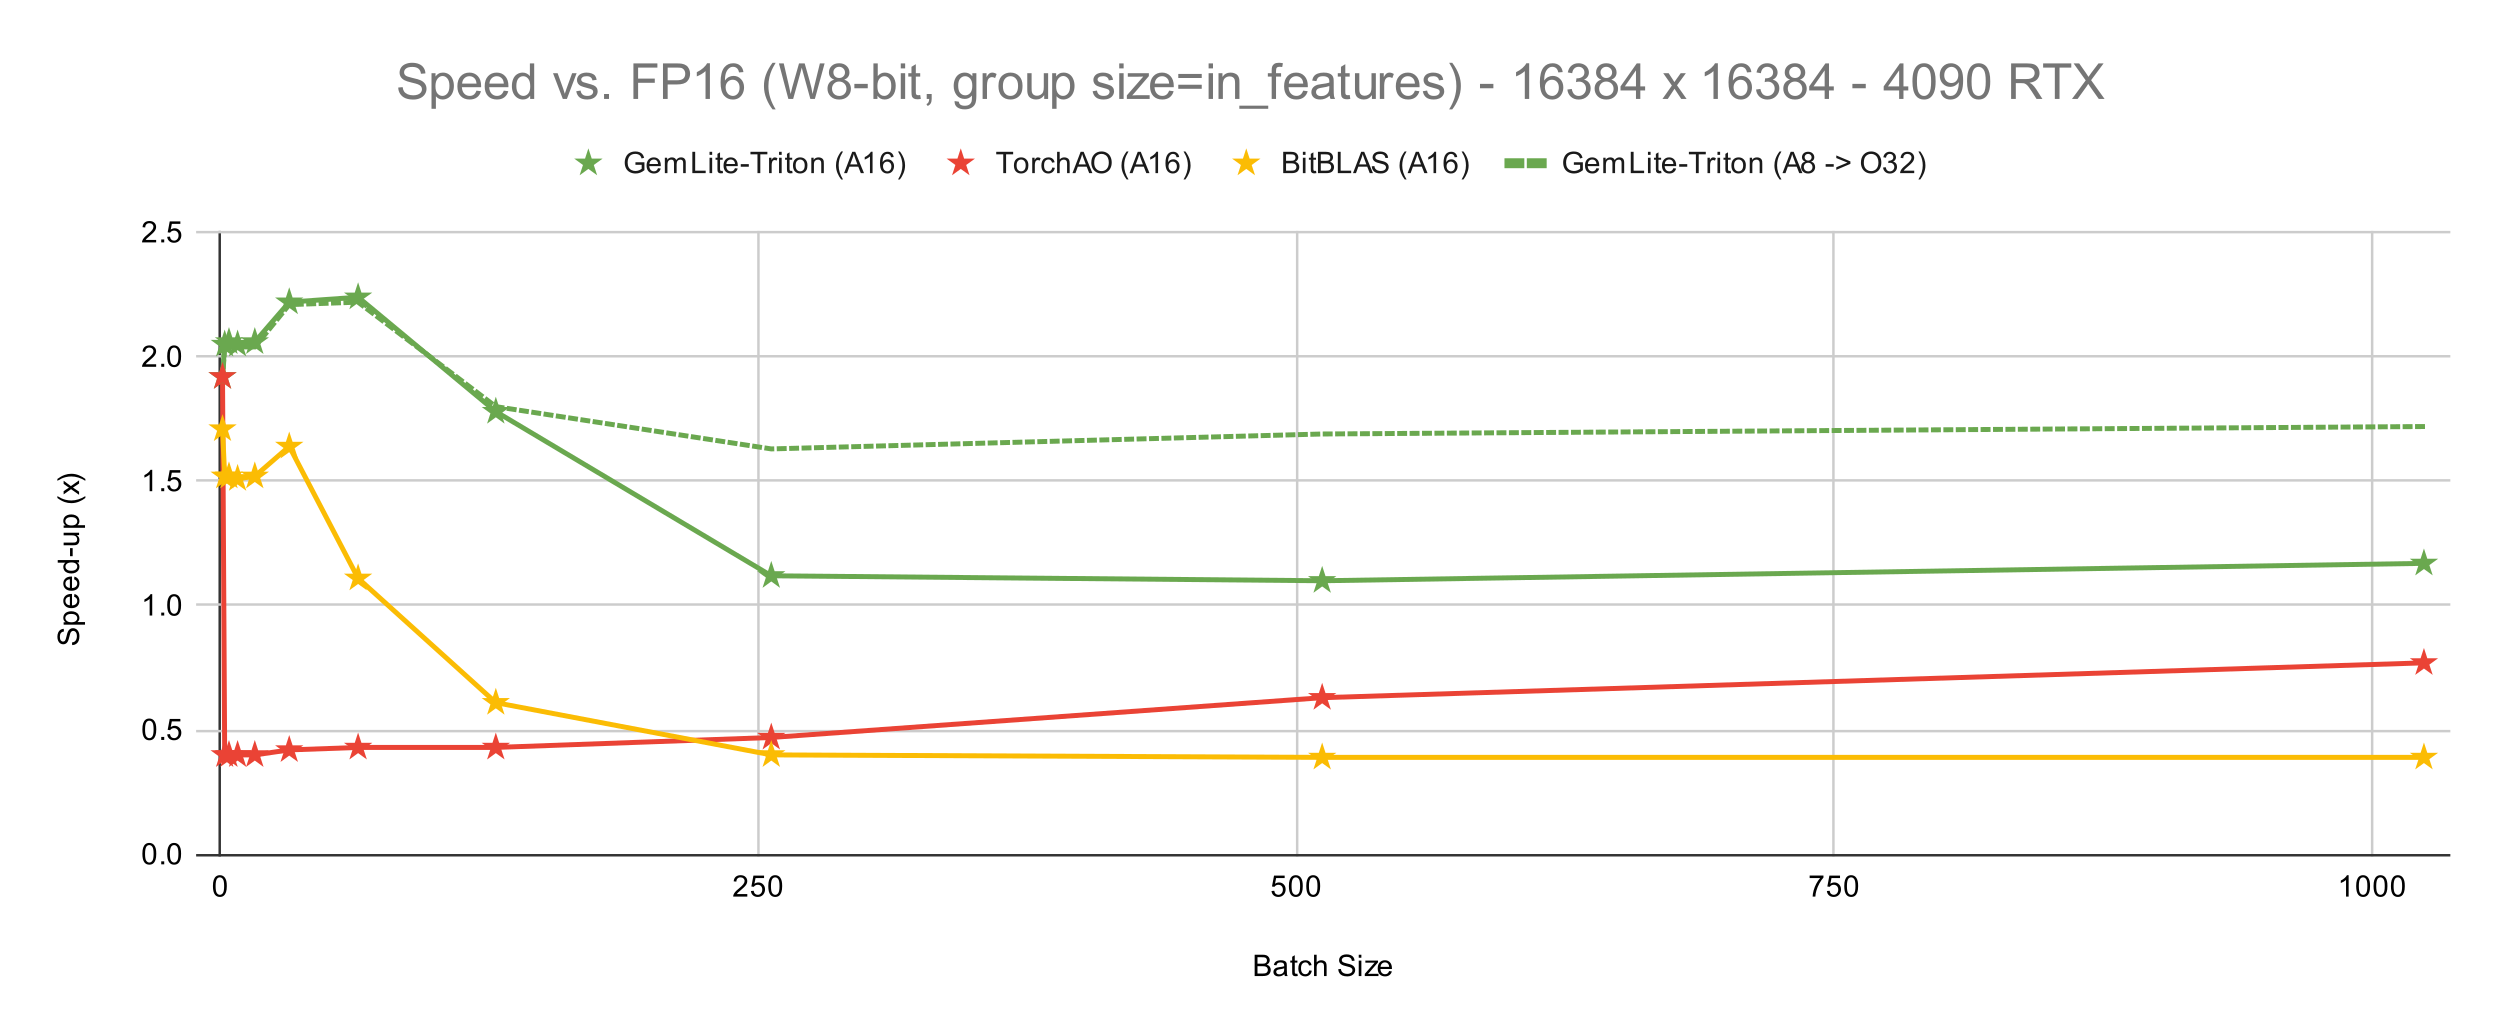 <svg version="1.1" viewBox="0.0 0.0 1007.0 417.0" fill="none" stroke="none" stroke-linecap="square" stroke-miterlimit="10" width="1007" height="417" xmlns:xlink="http://www.w3.org/1999/xlink" xmlns="http://www.w3.org/2000/svg"><path fill="#ffffff" d="M0 0L1007.0 0L1007.0 417.0L0 417.0L0 0Z" fill-rule="nonzero"/><path stroke="#333333" stroke-width="1.0" stroke-linecap="butt" d="M88.5 93.5L88.5 344.5" fill-rule="nonzero"/><path stroke="#cccccc" stroke-width="1.0" stroke-linecap="butt" d="M305.5 93.5L305.5 344.5" fill-rule="nonzero"/><path stroke="#cccccc" stroke-width="1.0" stroke-linecap="butt" d="M522.5 93.5L522.5 344.5" fill-rule="nonzero"/><path stroke="#cccccc" stroke-width="1.0" stroke-linecap="butt" d="M738.5 93.5L738.5 344.5" fill-rule="nonzero"/><path stroke="#cccccc" stroke-width="1.0" stroke-linecap="butt" d="M955.5 93.5L955.5 344.5" fill-rule="nonzero"/><path stroke="#333333" stroke-width="1.0" stroke-linecap="butt" d="M79.5 344.5L986.5 344.5" fill-rule="nonzero"/><path stroke="#cccccc" stroke-width="1.0" stroke-linecap="butt" d="M79.5 294.5L986.5 294.5" fill-rule="nonzero"/><path stroke="#cccccc" stroke-width="1.0" stroke-linecap="butt" d="M79.5 243.5L986.5 243.5" fill-rule="nonzero"/><path stroke="#cccccc" stroke-width="1.0" stroke-linecap="butt" d="M79.5 193.5L986.5 193.5" fill-rule="nonzero"/><path stroke="#cccccc" stroke-width="1.0" stroke-linecap="butt" d="M79.5 143.5L986.5 143.5" fill-rule="nonzero"/><path stroke="#cccccc" stroke-width="1.0" stroke-linecap="butt" d="M79.5 93.5L986.5 93.5" fill-rule="nonzero"/><clipPath id="id_0"><path d="M79.85 93.65L986.15 93.65L986.15 344.15L79.85 344.15L79.85 93.65Z" clip-rule="nonzero"/></clipPath><path stroke="#6aa84f" stroke-width="2.0" stroke-linecap="butt" clip-path="url(#id_0)" d="M89.634 151.766L90.501 138.74L92.234 137.738L95.702 138.74L102.636 137.738L116.505 121.706L144.242 119.702L199.717 165.794L310.667 231.926L532.567 233.93L976.366 226.916" fill-rule="nonzero"/><path stroke="#ea4335" stroke-width="2.0" stroke-linecap="butt" clip-path="url(#id_0)" d="M89.634 151.766L90.501 304.07L92.234 304.07L95.702 304.07L102.636 304.07L116.505 302.066L144.242 301.064L199.717 301.064L310.667 297.056L532.567 281.024L976.366 266.996" fill-rule="nonzero"/><path stroke="#fbbc04" stroke-width="2.0" stroke-linecap="butt" clip-path="url(#id_0)" d="M89.634 172.808L90.501 191.846L92.234 191.846L95.702 192.848L102.636 191.846L116.505 179.822L144.242 232.928L199.717 283.028L310.667 304.07L532.567 305.072L976.366 305.072" fill-rule="nonzero"/><path stroke="#6aa84f" stroke-width="2.0" stroke-linecap="butt" stroke-dasharray="2.0,3.0" clip-path="url(#id_0)" d="M89.634 152.768L90.501 139.742L92.234 139.742L95.702 139.742L102.636 139.742L116.505 122.708L144.242 121.706L199.717 163.79L310.667 180.824L532.567 174.812L976.366 171.806" fill-rule="nonzero"/><path fill="#6aa84f" clip-path="url(#id_0)" d="M89.634 145.766L90.981 149.912L95.34 149.912L91.814 152.474L93.161 156.62L89.634 154.058L86.107 156.62L87.454 152.474L83.928 149.912L88.287 149.912Z" fill-rule="nonzero"/><path fill="#6aa84f" clip-path="url(#id_0)" d="M90.501 132.74L91.848 136.886L96.207 136.886L92.681 139.448L94.028 143.594L90.501 141.032L86.974 143.594L88.321 139.448L84.795 136.886L89.154 136.886Z" fill-rule="nonzero"/><path fill="#6aa84f" clip-path="url(#id_0)" d="M92.234 131.738L93.582 135.884L97.941 135.884L94.414 138.446L95.761 142.592L92.234 140.03L88.708 142.592L90.055 138.446L86.528 135.884L90.887 135.884Z" fill-rule="nonzero"/><path fill="#6aa84f" clip-path="url(#id_0)" d="M95.702 132.74L97.049 136.886L101.408 136.886L97.881 139.448L99.228 143.594L95.702 141.032L92.175 143.594L93.522 139.448L89.995 136.886L94.355 136.886Z" fill-rule="nonzero"/><path fill="#6aa84f" clip-path="url(#id_0)" d="M102.636 131.738L103.983 135.884L108.342 135.884L104.816 138.446L106.163 142.592L102.636 140.03L99.109 142.592L100.456 138.446L96.93 135.884L101.289 135.884Z" fill-rule="nonzero"/><path fill="#6aa84f" clip-path="url(#id_0)" d="M116.505 115.706L117.852 119.852L122.211 119.852L118.684 122.414L120.031 126.56L116.505 123.998L112.978 126.56L114.325 122.414L110.798 119.852L115.158 119.852Z" fill-rule="nonzero"/><path fill="#6aa84f" clip-path="url(#id_0)" d="M144.242 113.702L145.589 117.848L149.949 117.848L146.422 120.41L147.769 124.556L144.242 121.994L140.715 124.556L142.063 120.41L138.536 117.848L142.895 117.848Z" fill-rule="nonzero"/><path fill="#6aa84f" clip-path="url(#id_0)" d="M199.717 159.794L201.064 163.94L205.423 163.94L201.897 166.502L203.244 170.648L199.717 168.086L196.19 170.648L197.537 166.502L194.011 163.94L198.37 163.94Z" fill-rule="nonzero"/><path fill="#6aa84f" clip-path="url(#id_0)" d="M310.667 225.926L312.014 230.072L316.373 230.072L312.847 232.634L314.194 236.78L310.667 234.218L307.14 236.78L308.487 232.634L304.961 230.072L309.32 230.072Z" fill-rule="nonzero"/><path fill="#6aa84f" clip-path="url(#id_0)" d="M532.567 227.93L533.914 232.076L538.273 232.076L534.746 234.638L536.093 238.784L532.567 236.222L529.04 238.784L530.387 234.638L526.86 232.076L531.22 232.076Z" fill-rule="nonzero"/><path fill="#6aa84f" clip-path="url(#id_0)" d="M976.366 220.916L977.713 225.062L982.072 225.062L978.546 227.624L979.893 231.77L976.366 229.208L972.839 231.77L974.186 227.624L970.66 225.062L975.019 225.062Z" fill-rule="nonzero"/><path fill="#ea4335" clip-path="url(#id_0)" d="M89.634 145.766L90.981 149.912L95.34 149.912L91.814 152.474L93.161 156.62L89.634 154.058L86.107 156.62L87.454 152.474L83.928 149.912L88.287 149.912Z" fill-rule="nonzero"/><path fill="#ea4335" clip-path="url(#id_0)" d="M90.501 298.07L91.848 302.216L96.207 302.216L92.681 304.778L94.028 308.924L90.501 306.362L86.974 308.924L88.321 304.778L84.795 302.216L89.154 302.216Z" fill-rule="nonzero"/><path fill="#ea4335" clip-path="url(#id_0)" d="M92.234 298.07L93.582 302.216L97.941 302.216L94.414 304.778L95.761 308.924L92.234 306.362L88.708 308.924L90.055 304.778L86.528 302.216L90.887 302.216Z" fill-rule="nonzero"/><path fill="#ea4335" clip-path="url(#id_0)" d="M95.702 298.07L97.049 302.216L101.408 302.216L97.881 304.778L99.228 308.924L95.702 306.362L92.175 308.924L93.522 304.778L89.995 302.216L94.355 302.216Z" fill-rule="nonzero"/><path fill="#ea4335" clip-path="url(#id_0)" d="M102.636 298.07L103.983 302.216L108.342 302.216L104.816 304.778L106.163 308.924L102.636 306.362L99.109 308.924L100.456 304.778L96.93 302.216L101.289 302.216Z" fill-rule="nonzero"/><path fill="#ea4335" clip-path="url(#id_0)" d="M116.505 296.066L117.852 300.212L122.211 300.212L118.684 302.774L120.031 306.92L116.505 304.358L112.978 306.92L114.325 302.774L110.798 300.212L115.158 300.212Z" fill-rule="nonzero"/><path fill="#ea4335" clip-path="url(#id_0)" d="M144.242 295.064L145.589 299.21L149.949 299.21L146.422 301.772L147.769 305.918L144.242 303.356L140.715 305.918L142.063 301.772L138.536 299.21L142.895 299.21Z" fill-rule="nonzero"/><path fill="#ea4335" clip-path="url(#id_0)" d="M199.717 295.064L201.064 299.21L205.423 299.21L201.897 301.772L203.244 305.918L199.717 303.356L196.19 305.918L197.537 301.772L194.011 299.21L198.37 299.21Z" fill-rule="nonzero"/><path fill="#ea4335" clip-path="url(#id_0)" d="M310.667 291.056L312.014 295.202L316.373 295.202L312.847 297.764L314.194 301.91L310.667 299.348L307.14 301.91L308.487 297.764L304.961 295.202L309.32 295.202Z" fill-rule="nonzero"/><path fill="#ea4335" clip-path="url(#id_0)" d="M532.567 275.024L533.914 279.17L538.273 279.17L534.746 281.732L536.093 285.878L532.567 283.316L529.04 285.878L530.387 281.732L526.86 279.17L531.22 279.17Z" fill-rule="nonzero"/><path fill="#ea4335" clip-path="url(#id_0)" d="M976.366 260.996L977.713 265.142L982.072 265.142L978.546 267.704L979.893 271.85L976.366 269.288L972.839 271.85L974.186 267.704L970.66 265.142L975.019 265.142Z" fill-rule="nonzero"/><path fill="#fbbc04" clip-path="url(#id_0)" d="M89.634 166.808L90.981 170.954L95.34 170.954L91.814 173.516L93.161 177.662L89.634 175.1L86.107 177.662L87.454 173.516L83.928 170.954L88.287 170.954Z" fill-rule="nonzero"/><path fill="#fbbc04" clip-path="url(#id_0)" d="M90.501 185.846L91.848 189.992L96.207 189.992L92.681 192.554L94.028 196.7L90.501 194.138L86.974 196.7L88.321 192.554L84.795 189.992L89.154 189.992Z" fill-rule="nonzero"/><path fill="#fbbc04" clip-path="url(#id_0)" d="M92.234 185.846L93.582 189.992L97.941 189.992L94.414 192.554L95.761 196.7L92.234 194.138L88.708 196.7L90.055 192.554L86.528 189.992L90.887 189.992Z" fill-rule="nonzero"/><path fill="#fbbc04" clip-path="url(#id_0)" d="M95.702 186.848L97.049 190.994L101.408 190.994L97.881 193.556L99.228 197.702L95.702 195.14L92.175 197.702L93.522 193.556L89.995 190.994L94.355 190.994Z" fill-rule="nonzero"/><path fill="#fbbc04" clip-path="url(#id_0)" d="M102.636 185.846L103.983 189.992L108.342 189.992L104.816 192.554L106.163 196.7L102.636 194.138L99.109 196.7L100.456 192.554L96.93 189.992L101.289 189.992Z" fill-rule="nonzero"/><path fill="#fbbc04" clip-path="url(#id_0)" d="M116.505 173.822L117.852 177.968L122.211 177.968L118.684 180.53L120.031 184.676L116.505 182.114L112.978 184.676L114.325 180.53L110.798 177.968L115.158 177.968Z" fill-rule="nonzero"/><path fill="#fbbc04" clip-path="url(#id_0)" d="M144.242 226.928L145.589 231.074L149.949 231.074L146.422 233.636L147.769 237.782L144.242 235.22L140.715 237.782L142.063 233.636L138.536 231.074L142.895 231.074Z" fill-rule="nonzero"/><path fill="#fbbc04" clip-path="url(#id_0)" d="M199.717 277.028L201.064 281.174L205.423 281.174L201.897 283.736L203.244 287.882L199.717 285.32L196.19 287.882L197.537 283.736L194.011 281.174L198.37 281.174Z" fill-rule="nonzero"/><path fill="#fbbc04" clip-path="url(#id_0)" d="M310.667 298.07L312.014 302.216L316.373 302.216L312.847 304.778L314.194 308.924L310.667 306.362L307.14 308.924L308.487 304.778L304.961 302.216L309.32 302.216Z" fill-rule="nonzero"/><path fill="#fbbc04" clip-path="url(#id_0)" d="M532.567 299.072L533.914 303.218L538.273 303.218L534.746 305.78L536.093 309.926L532.567 307.364L529.04 309.926L530.387 305.78L526.86 303.218L531.22 303.218Z" fill-rule="nonzero"/><path fill="#fbbc04" clip-path="url(#id_0)" d="M976.366 299.072L977.713 303.218L982.072 303.218L978.546 305.78L979.893 309.926L976.366 307.364L972.839 309.926L974.186 305.78L970.66 303.218L975.019 303.218Z" fill-rule="nonzero"/><path fill="#000000" fill-opacity="0.0" clip-path="url(#id_0)" d="M92.634 152.768C92.634 154.425 91.291 155.768 89.634 155.768C87.977 155.768 86.634 154.425 86.634 152.768C86.634 151.111 87.977 149.768 89.634 149.768C91.291 149.768 92.634 151.111 92.634 152.768Z" fill-rule="nonzero"/><path fill="#000000" fill-opacity="0.0" clip-path="url(#id_0)" d="M93.501 139.742C93.501 141.399 92.158 142.742 90.501 142.742C88.844 142.742 87.501 141.399 87.501 139.742C87.501 138.085 88.844 136.742 90.501 136.742C92.158 136.742 93.501 138.085 93.501 139.742Z" fill-rule="nonzero"/><path fill="#000000" fill-opacity="0.0" clip-path="url(#id_0)" d="M95.234 139.742C95.234 141.399 93.891 142.742 92.234 142.742C90.578 142.742 89.234 141.399 89.234 139.742C89.234 138.085 90.578 136.742 92.234 136.742C93.891 136.742 95.234 138.085 95.234 139.742Z" fill-rule="nonzero"/><path fill="#000000" fill-opacity="0.0" clip-path="url(#id_0)" d="M98.702 139.742C98.702 141.399 97.359 142.742 95.702 142.742C94.045 142.742 92.702 141.399 92.702 139.742C92.702 138.085 94.045 136.742 95.702 136.742C97.359 136.742 98.702 138.085 98.702 139.742Z" fill-rule="nonzero"/><path fill="#000000" fill-opacity="0.0" clip-path="url(#id_0)" d="M105.636 139.742C105.636 141.399 104.293 142.742 102.636 142.742C100.979 142.742 99.636 141.399 99.636 139.742C99.636 138.085 100.979 136.742 102.636 136.742C104.293 136.742 105.636 138.085 105.636 139.742Z" fill-rule="nonzero"/><path fill="#000000" fill-opacity="0.0" clip-path="url(#id_0)" d="M119.505 122.708C119.505 124.365 118.162 125.708 116.505 125.708C114.848 125.708 113.505 124.365 113.505 122.708C113.505 121.051 114.848 119.708 116.505 119.708C118.162 119.708 119.505 121.051 119.505 122.708Z" fill-rule="nonzero"/><path fill="#000000" fill-opacity="0.0" clip-path="url(#id_0)" d="M147.242 121.706C147.242 123.363 145.899 124.706 144.242 124.706C142.585 124.706 141.242 123.363 141.242 121.706C141.242 120.049 142.585 118.706 144.242 118.706C145.899 118.706 147.242 120.049 147.242 121.706Z" fill-rule="nonzero"/><path fill="#000000" fill-opacity="0.0" clip-path="url(#id_0)" d="M202.717 163.79C202.717 165.447 201.374 166.79 199.717 166.79C198.06 166.79 196.717 165.447 196.717 163.79C196.717 162.133 198.06 160.79 199.717 160.79C201.374 160.79 202.717 162.133 202.717 163.79Z" fill-rule="nonzero"/><path fill="#000000" fill-opacity="0.0" clip-path="url(#id_0)" d="M313.667 180.824C313.667 182.481 312.324 183.824 310.667 183.824C309.01 183.824 307.667 182.481 307.667 180.824C307.667 179.167 309.01 177.824 310.667 177.824C312.324 177.824 313.667 179.167 313.667 180.824Z" fill-rule="nonzero"/><path fill="#000000" fill-opacity="0.0" clip-path="url(#id_0)" d="M535.567 174.812C535.567 176.469 534.223 177.812 532.567 177.812C530.91 177.812 529.567 176.469 529.567 174.812C529.567 173.155 530.91 171.812 532.567 171.812C534.223 171.812 535.567 173.155 535.567 174.812Z" fill-rule="nonzero"/><path fill="#000000" fill-opacity="0.0" clip-path="url(#id_0)" d="M979.366 171.806C979.366 173.463 978.023 174.806 976.366 174.806C974.709 174.806 973.366 173.463 973.366 171.806C973.366 170.149 974.709 168.806 976.366 168.806C978.023 168.806 979.366 170.149 979.366 171.806Z" fill-rule="nonzero"/><path fill="#000000" d="M505.375 393.15L505.375 384.556L508.609 384.556Q509.594 384.556 510.188 384.822Q510.781 385.087 511.109 385.634Q511.453 386.166 511.453 386.759Q511.453 387.306 511.156 387.791Q510.859 388.275 510.25 388.572Q511.031 388.806 511.438 389.369Q511.859 389.916 511.859 390.666Q511.859 391.259 511.609 391.791Q511.359 392.306 510.984 392.587Q510.609 392.869 510.031 393.009Q509.469 393.15 508.656 393.15L505.375 393.15ZM506.516 388.166L508.375 388.166Q509.125 388.166 509.453 388.072Q509.891 387.947 510.109 387.65Q510.328 387.337 510.328 386.884Q510.328 386.462 510.125 386.134Q509.922 385.806 509.531 385.697Q509.156 385.572 508.234 385.572L506.516 385.572L506.516 388.166ZM506.516 392.134L508.656 392.134Q509.203 392.134 509.422 392.087Q509.828 392.025 510.078 391.869Q510.344 391.697 510.516 391.384Q510.688 391.072 510.688 390.666Q510.688 390.181 510.438 389.822Q510.203 389.462 509.766 389.322Q509.328 389.181 508.5 389.181L506.516 389.181L506.516 392.134ZM517.359 392.384Q516.766 392.884 516.219 393.087Q515.688 393.291 515.062 393.291Q514.031 393.291 513.484 392.791Q512.938 392.291 512.938 391.509Q512.938 391.056 513.141 390.681Q513.344 390.291 513.688 390.072Q514.031 389.837 514.453 389.728Q514.75 389.634 515.391 389.556Q516.656 389.416 517.266 389.197Q517.266 388.978 517.266 388.931Q517.266 388.275 516.969 388.009Q516.562 387.666 515.766 387.666Q515.031 387.666 514.672 387.931Q514.312 388.181 514.141 388.837L513.109 388.697Q513.25 388.041 513.578 387.634Q513.906 387.228 514.516 387.009Q515.125 386.791 515.922 386.791Q516.719 386.791 517.219 386.978Q517.719 387.166 517.953 387.447Q518.188 387.728 518.281 388.166Q518.328 388.431 518.328 389.134L518.328 390.541Q518.328 392.009 518.391 392.4Q518.469 392.791 518.672 393.15L517.562 393.15Q517.406 392.822 517.359 392.384ZM517.266 390.025Q516.688 390.259 515.547 390.431Q514.891 390.525 514.625 390.65Q514.359 390.759 514.203 390.978Q514.062 391.197 514.062 391.478Q514.062 391.9 514.375 392.181Q514.703 392.462 515.312 392.462Q515.922 392.462 516.391 392.197Q516.875 391.931 517.094 391.462Q517.266 391.103 517.266 390.416L517.266 390.025ZM522.594 392.212L522.75 393.134Q522.297 393.228 521.953 393.228Q521.375 393.228 521.062 393.056Q520.75 392.869 520.609 392.572Q520.484 392.275 520.484 391.322L520.484 387.744L519.719 387.744L519.719 386.931L520.484 386.931L520.484 385.384L521.531 384.759L521.531 386.931L522.594 386.931L522.594 387.744L521.531 387.744L521.531 391.384Q521.531 391.837 521.578 391.962Q521.641 392.087 521.766 392.166Q521.891 392.244 522.125 392.244Q522.312 392.244 522.594 392.212ZM527.359 390.869L528.391 391.009Q528.219 392.072 527.516 392.681Q526.812 393.291 525.797 393.291Q524.516 393.291 523.734 392.462Q522.969 391.619 522.969 390.056Q522.969 389.056 523.297 388.306Q523.641 387.541 524.312 387.166Q525.0 386.791 525.812 386.791Q526.812 386.791 527.453 387.306Q528.109 387.806 528.297 388.759L527.266 388.916Q527.125 388.291 526.75 387.978Q526.375 387.65 525.844 387.65Q525.047 387.65 524.547 388.228Q524.047 388.791 524.047 390.025Q524.047 391.291 524.531 391.853Q525.016 392.416 525.781 392.416Q526.406 392.416 526.812 392.041Q527.234 391.666 527.359 390.869ZM529.297 393.15L529.297 384.556L530.344 384.556L530.344 387.634Q531.078 386.791 532.203 386.791Q532.906 386.791 533.406 387.072Q533.922 387.337 534.141 387.822Q534.359 388.291 534.359 389.212L534.359 393.15L533.312 393.15L533.312 389.212Q533.312 388.416 532.969 388.056Q532.625 387.697 532.0 387.697Q531.531 387.697 531.109 387.947Q530.703 388.181 530.516 388.603Q530.344 389.009 530.344 389.744L530.344 393.15L529.297 393.15ZM539.047 390.384L540.109 390.291Q540.188 390.947 540.469 391.353Q540.75 391.759 541.328 392.025Q541.922 392.275 542.656 392.275Q543.297 392.275 543.797 392.087Q544.297 391.884 544.531 391.556Q544.781 391.212 544.781 390.822Q544.781 390.416 544.547 390.119Q544.312 389.806 543.781 389.603Q543.422 389.462 542.234 389.181Q541.062 388.9 540.594 388.65Q539.969 388.322 539.672 387.853Q539.375 387.369 539.375 386.775Q539.375 386.134 539.734 385.572Q540.109 384.994 540.812 384.712Q541.531 384.416 542.391 384.416Q543.344 384.416 544.078 384.728Q544.812 385.025 545.203 385.634Q545.594 386.228 545.625 386.978L544.531 387.056Q544.438 386.244 543.922 385.837Q543.422 385.416 542.438 385.416Q541.406 385.416 540.938 385.791Q540.469 386.166 540.469 386.697Q540.469 387.166 540.797 387.462Q541.125 387.759 542.5 388.072Q543.891 388.384 544.406 388.619Q545.156 388.978 545.516 389.509Q545.875 390.025 545.875 390.728Q545.875 391.416 545.484 392.025Q545.094 392.619 544.359 392.962Q543.625 393.291 542.703 393.291Q541.531 393.291 540.734 392.962Q539.953 392.619 539.5 391.931Q539.062 391.244 539.047 390.384ZM547.297 385.775L547.297 384.556L548.359 384.556L548.359 385.775L547.297 385.775ZM547.297 393.15L547.297 386.931L548.359 386.931L548.359 393.15L547.297 393.15ZM549.734 393.15L549.734 392.291L553.703 387.744Q553.016 387.775 552.5 387.775L549.969 387.775L549.969 386.931L555.062 386.931L555.062 387.619L551.688 391.572L551.031 392.291Q551.75 392.244 552.359 392.244L555.25 392.244L555.25 393.15L549.734 393.15ZM559.547 391.15L560.641 391.275Q560.391 392.228 559.688 392.759Q558.984 393.291 557.906 393.291Q556.547 393.291 555.734 392.447Q554.938 391.603 554.938 390.087Q554.938 388.525 555.75 387.666Q556.562 386.791 557.844 386.791Q559.094 386.791 559.875 387.634Q560.672 388.478 560.672 390.025Q560.672 390.119 560.672 390.306L556.031 390.306Q556.094 391.337 556.609 391.884Q557.125 392.416 557.906 392.416Q558.484 392.416 558.891 392.119Q559.312 391.806 559.547 391.15ZM556.094 389.447L559.562 389.447Q559.5 388.65 559.172 388.259Q558.656 387.65 557.859 387.65Q557.125 387.65 556.625 388.134Q556.141 388.619 556.094 389.447Z" fill-rule="nonzero"/><path fill="#000000" d="M29.084 259.853L28.991 258.791Q29.647 258.712 30.053 258.431Q30.459 258.15 30.725 257.572Q30.975 256.978 30.975 256.244Q30.975 255.603 30.787 255.103Q30.584 254.603 30.256 254.369Q29.912 254.119 29.522 254.119Q29.116 254.119 28.819 254.353Q28.506 254.588 28.303 255.119Q28.162 255.478 27.881 256.666Q27.6 257.837 27.35 258.306Q27.022 258.931 26.553 259.228Q26.069 259.525 25.475 259.525Q24.834 259.525 24.272 259.166Q23.694 258.791 23.412 258.087Q23.116 257.369 23.116 256.509Q23.116 255.556 23.428 254.822Q23.725 254.088 24.334 253.697Q24.928 253.306 25.678 253.275L25.756 254.369Q24.944 254.463 24.537 254.978Q24.116 255.478 24.116 256.462Q24.116 257.494 24.491 257.962Q24.866 258.431 25.397 258.431Q25.866 258.431 26.162 258.103Q26.459 257.775 26.772 256.4Q27.084 255.009 27.319 254.494Q27.678 253.744 28.209 253.384Q28.725 253.025 29.428 253.025Q30.116 253.025 30.725 253.416Q31.319 253.806 31.662 254.541Q31.991 255.275 31.991 256.197Q31.991 257.369 31.662 258.166Q31.319 258.947 30.631 259.4Q29.944 259.837 29.084 259.853ZM34.241 251.603L25.631 251.603L25.631 250.65L26.428 250.65Q25.959 250.306 25.725 249.884Q25.491 249.447 25.491 248.838Q25.491 248.041 25.897 247.431Q26.303 246.822 27.053 246.525Q27.803 246.213 28.694 246.213Q29.647 246.213 30.412 246.556Q31.178 246.884 31.584 247.541Q31.991 248.197 31.991 248.916Q31.991 249.447 31.772 249.869Q31.537 250.291 31.209 250.556L34.241 250.556L34.241 251.603ZM28.772 250.65Q29.975 250.65 30.553 250.166Q31.116 249.681 31.116 248.994Q31.116 248.291 30.522 247.791Q29.928 247.291 28.678 247.291Q27.491 247.291 26.912 247.775Q26.319 248.259 26.319 248.947Q26.319 249.619 26.944 250.134Q27.569 250.65 28.772 250.65ZM29.85 240.353L29.975 239.259Q30.928 239.509 31.459 240.213Q31.991 240.916 31.991 241.994Q31.991 243.353 31.147 244.166Q30.303 244.963 28.787 244.963Q27.225 244.963 26.366 244.15Q25.491 243.338 25.491 242.056Q25.491 240.806 26.334 240.025Q27.178 239.228 28.725 239.228Q28.819 239.228 29.006 239.228L29.006 243.869Q30.037 243.806 30.584 243.291Q31.116 242.775 31.116 241.994Q31.116 241.416 30.819 241.009Q30.506 240.588 29.85 240.353ZM28.147 243.806L28.147 240.338Q27.35 240.4 26.959 240.728Q26.35 241.244 26.35 242.041Q26.35 242.775 26.834 243.275Q27.319 243.759 28.147 243.806ZM29.85 233.353L29.975 232.259Q30.928 232.509 31.459 233.213Q31.991 233.916 31.991 234.994Q31.991 236.353 31.147 237.166Q30.303 237.963 28.787 237.963Q27.225 237.963 26.366 237.15Q25.491 236.338 25.491 235.056Q25.491 233.806 26.334 233.025Q27.178 232.228 28.725 232.228Q28.819 232.228 29.006 232.228L29.006 236.869Q30.037 236.806 30.584 236.291Q31.116 235.775 31.116 234.994Q31.116 234.416 30.819 234.009Q30.506 233.588 29.85 233.353ZM28.147 236.806L28.147 233.338Q27.35 233.4 26.959 233.728Q26.35 234.244 26.35 235.041Q26.35 235.775 26.834 236.275Q27.319 236.759 28.147 236.806ZM31.85 226.572L31.069 226.572Q31.991 227.166 31.991 228.306Q31.991 229.056 31.584 229.681Q31.162 230.306 30.428 230.65Q29.694 230.994 28.741 230.994Q27.819 230.994 27.053 230.681Q26.287 230.369 25.897 229.744Q25.491 229.119 25.491 228.353Q25.491 227.791 25.725 227.353Q25.959 226.916 26.334 226.634L23.256 226.634L23.256 225.588L31.85 225.588L31.85 226.572ZM28.741 229.9Q29.944 229.9 30.537 229.4Q31.116 228.9 31.116 228.213Q31.116 227.525 30.553 227.041Q29.991 226.556 28.834 226.556Q27.553 226.556 26.959 227.056Q26.366 227.541 26.366 228.259Q26.366 228.963 26.944 229.431Q27.506 229.9 28.741 229.9ZM29.272 224.025L28.209 224.025L28.209 220.775L29.272 220.775L29.272 224.025ZM31.85 215.525L30.928 215.525Q31.991 216.259 31.991 217.509Q31.991 218.056 31.787 218.541Q31.569 219.009 31.256 219.244Q30.928 219.478 30.459 219.572Q30.162 219.634 29.475 219.634L25.631 219.634L25.631 218.572L29.084 218.572Q29.897 218.572 30.194 218.509Q30.6 218.416 30.85 218.103Q31.084 217.775 31.084 217.291Q31.084 216.822 30.85 216.416Q30.6 215.994 30.178 215.822Q29.756 215.634 28.959 215.634L25.631 215.634L25.631 214.588L31.85 214.588L31.85 215.525ZM34.241 212.603L25.631 212.603L25.631 211.65L26.428 211.65Q25.959 211.306 25.725 210.884Q25.491 210.447 25.491 209.838Q25.491 209.041 25.897 208.431Q26.303 207.822 27.053 207.525Q27.803 207.213 28.694 207.213Q29.647 207.213 30.412 207.556Q31.178 207.884 31.584 208.541Q31.991 209.197 31.991 209.916Q31.991 210.447 31.772 210.869Q31.537 211.291 31.209 211.556L34.241 211.556L34.241 212.603ZM28.772 211.65Q29.975 211.65 30.553 211.166Q31.116 210.681 31.116 209.994Q31.116 209.291 30.522 208.791Q29.928 208.291 28.678 208.291Q27.491 208.291 26.912 208.775Q26.319 209.259 26.319 209.947Q26.319 210.619 26.944 211.134Q27.569 211.65 28.772 211.65ZM34.381 200.588Q33.272 201.463 31.803 202.072Q30.319 202.666 28.741 202.666Q27.35 202.666 26.069 202.228Q24.584 201.697 23.116 200.588L23.116 199.838Q24.334 200.541 24.85 200.775Q25.662 201.134 26.537 201.338Q27.631 201.588 28.741 201.588Q31.569 201.588 34.381 199.838L34.381 200.588ZM31.85 199.306L28.616 197.041L25.631 199.134L25.631 197.822L27.084 196.869Q27.506 196.603 27.787 196.431Q27.397 196.181 27.1 195.963L25.631 194.916L25.631 193.65L28.553 195.806L31.85 193.494L31.85 194.775L29.912 196.056L29.397 196.4L31.85 198.041L31.85 199.306ZM34.381 192.916L34.381 193.666Q31.569 191.916 28.741 191.916Q27.647 191.916 26.553 192.166Q25.678 192.369 24.866 192.728Q24.35 192.963 23.116 193.666L23.116 192.916Q24.584 191.822 26.069 191.291Q27.35 190.838 28.741 190.838Q30.319 190.838 31.803 191.447Q33.272 192.056 34.381 192.916Z" fill-rule="nonzero"/><path fill="#000000" d="M57.35 343.916Q57.35 342.384 57.663 341.462Q57.975 340.525 58.584 340.025Q59.209 339.525 60.147 339.525Q60.834 339.525 61.35 339.806Q61.881 340.087 62.225 340.619Q62.569 341.134 62.756 341.884Q62.944 342.634 62.944 343.916Q62.944 345.431 62.631 346.353Q62.334 347.275 61.709 347.791Q61.1 348.291 60.147 348.291Q58.913 348.291 58.194 347.4Q57.35 346.337 57.35 343.916ZM58.428 343.916Q58.428 346.025 58.928 346.728Q59.428 347.431 60.147 347.431Q60.881 347.431 61.366 346.728Q61.866 346.025 61.866 343.916Q61.866 341.791 61.366 341.103Q60.881 340.4 60.131 340.4Q59.413 340.4 58.975 341.009Q58.428 341.791 58.428 343.916ZM64.944 348.15L64.944 346.947L66.147 346.947L66.147 348.15L64.944 348.15ZM67.35 343.916Q67.35 342.384 67.662 341.462Q67.975 340.525 68.584 340.025Q69.209 339.525 70.147 339.525Q70.834 339.525 71.35 339.806Q71.881 340.087 72.225 340.619Q72.569 341.134 72.756 341.884Q72.944 342.634 72.944 343.916Q72.944 345.431 72.631 346.353Q72.334 347.275 71.709 347.791Q71.1 348.291 70.147 348.291Q68.912 348.291 68.194 347.4Q67.35 346.337 67.35 343.916ZM68.428 343.916Q68.428 346.025 68.928 346.728Q69.428 347.431 70.147 347.431Q70.881 347.431 71.366 346.728Q71.866 346.025 71.866 343.916Q71.866 341.791 71.366 341.103Q70.881 340.4 70.131 340.4Q69.412 340.4 68.975 341.009Q68.428 341.791 68.428 343.916Z" fill-rule="nonzero"/><path fill="#000000" d="M57.35 293.816Q57.35 292.284 57.663 291.363Q57.975 290.425 58.584 289.925Q59.209 289.425 60.147 289.425Q60.834 289.425 61.35 289.706Q61.881 289.988 62.225 290.519Q62.569 291.034 62.756 291.784Q62.944 292.534 62.944 293.816Q62.944 295.331 62.631 296.253Q62.334 297.175 61.709 297.691Q61.1 298.191 60.147 298.191Q58.913 298.191 58.194 297.3Q57.35 296.238 57.35 293.816ZM58.428 293.816Q58.428 295.925 58.928 296.628Q59.428 297.331 60.147 297.331Q60.881 297.331 61.366 296.628Q61.866 295.925 61.866 293.816Q61.866 291.691 61.366 291.003Q60.881 290.3 60.131 290.3Q59.413 290.3 58.975 290.909Q58.428 291.691 58.428 293.816ZM64.944 298.05L64.944 296.847L66.147 296.847L66.147 298.05L64.944 298.05ZM67.35 295.8L68.459 295.706Q68.584 296.519 69.022 296.925Q69.475 297.331 70.116 297.331Q70.866 297.331 71.397 296.753Q71.928 296.175 71.928 295.238Q71.928 294.331 71.412 293.816Q70.912 293.284 70.084 293.284Q69.584 293.284 69.162 293.519Q68.756 293.753 68.522 294.113L67.537 293.988L68.366 289.581L72.647 289.581L72.647 290.581L69.209 290.581L68.756 292.894Q69.522 292.347 70.366 292.347Q71.491 292.347 72.256 293.128Q73.037 293.909 73.037 295.144Q73.037 296.3 72.366 297.159Q71.537 298.191 70.116 298.191Q68.944 298.191 68.194 297.534Q67.459 296.878 67.35 295.8Z" fill-rule="nonzero"/><path fill="#000000" d="M61.319 247.95L60.272 247.95L60.272 241.231Q59.881 241.591 59.256 241.966Q58.647 242.325 58.163 242.497L58.163 241.481Q59.038 241.059 59.694 240.481Q60.366 239.887 60.647 239.325L61.319 239.325L61.319 247.95ZM64.944 247.95L64.944 246.747L66.147 246.747L66.147 247.95L64.944 247.95ZM67.35 243.716Q67.35 242.184 67.662 241.262Q67.975 240.325 68.584 239.825Q69.209 239.325 70.147 239.325Q70.834 239.325 71.35 239.606Q71.881 239.887 72.225 240.419Q72.569 240.934 72.756 241.684Q72.944 242.434 72.944 243.716Q72.944 245.231 72.631 246.153Q72.334 247.075 71.709 247.591Q71.1 248.091 70.147 248.091Q68.912 248.091 68.194 247.2Q67.35 246.137 67.35 243.716ZM68.428 243.716Q68.428 245.825 68.928 246.528Q69.428 247.231 70.147 247.231Q70.881 247.231 71.366 246.528Q71.866 245.825 71.866 243.716Q71.866 241.591 71.366 240.903Q70.881 240.2 70.131 240.2Q69.412 240.2 68.975 240.809Q68.428 241.591 68.428 243.716Z" fill-rule="nonzero"/><path fill="#000000" d="M61.319 197.85L60.272 197.85L60.272 191.131Q59.881 191.491 59.256 191.866Q58.647 192.225 58.163 192.397L58.163 191.381Q59.038 190.959 59.694 190.381Q60.366 189.787 60.647 189.225L61.319 189.225L61.319 197.85ZM64.944 197.85L64.944 196.647L66.147 196.647L66.147 197.85L64.944 197.85ZM67.35 195.6L68.459 195.506Q68.584 196.319 69.022 196.725Q69.475 197.131 70.116 197.131Q70.866 197.131 71.397 196.553Q71.928 195.975 71.928 195.037Q71.928 194.131 71.412 193.616Q70.912 193.084 70.084 193.084Q69.584 193.084 69.162 193.319Q68.756 193.553 68.522 193.912L67.537 193.787L68.366 189.381L72.647 189.381L72.647 190.381L69.209 190.381L68.756 192.694Q69.522 192.147 70.366 192.147Q71.491 192.147 72.256 192.928Q73.037 193.709 73.037 194.944Q73.037 196.1 72.366 196.959Q71.537 197.991 70.116 197.991Q68.944 197.991 68.194 197.334Q67.459 196.678 67.35 195.6Z" fill-rule="nonzero"/><path fill="#000000" d="M62.897 146.734L62.897 147.75L57.209 147.75Q57.209 147.375 57.334 147.016Q57.553 146.438 58.022 145.875Q58.506 145.312 59.413 144.578Q60.819 143.422 61.303 142.75Q61.803 142.078 61.803 141.484Q61.803 140.859 61.35 140.438Q60.897 140.0 60.178 140.0Q59.413 140.0 58.959 140.453Q58.506 140.906 58.491 141.719L57.413 141.609Q57.522 140.391 58.241 139.766Q58.975 139.125 60.209 139.125Q61.444 139.125 62.163 139.812Q62.881 140.5 62.881 141.516Q62.881 142.031 62.663 142.531Q62.459 143.016 61.959 143.578Q61.475 144.125 60.35 145.078Q59.397 145.875 59.116 146.172Q58.85 146.453 58.678 146.734L62.897 146.734ZM64.944 147.75L64.944 146.547L66.147 146.547L66.147 147.75L64.944 147.75ZM67.35 143.516Q67.35 141.984 67.662 141.062Q67.975 140.125 68.584 139.625Q69.209 139.125 70.147 139.125Q70.834 139.125 71.35 139.406Q71.881 139.688 72.225 140.219Q72.569 140.734 72.756 141.484Q72.944 142.234 72.944 143.516Q72.944 145.031 72.631 145.953Q72.334 146.875 71.709 147.391Q71.1 147.891 70.147 147.891Q68.912 147.891 68.194 147.0Q67.35 145.938 67.35 143.516ZM68.428 143.516Q68.428 145.625 68.928 146.328Q69.428 147.031 70.147 147.031Q70.881 147.031 71.366 146.328Q71.866 145.625 71.866 143.516Q71.866 141.391 71.366 140.703Q70.881 140.0 70.131 140.0Q69.412 140.0 68.975 140.609Q68.428 141.391 68.428 143.516Z" fill-rule="nonzero"/><path fill="#000000" d="M62.897 96.634L62.897 97.65L57.209 97.65Q57.209 97.275 57.334 96.916Q57.553 96.338 58.022 95.775Q58.506 95.213 59.413 94.478Q60.819 93.322 61.303 92.65Q61.803 91.978 61.803 91.384Q61.803 90.759 61.35 90.338Q60.897 89.9 60.178 89.9Q59.413 89.9 58.959 90.353Q58.506 90.806 58.491 91.619L57.413 91.509Q57.522 90.291 58.241 89.666Q58.975 89.025 60.209 89.025Q61.444 89.025 62.163 89.713Q62.881 90.4 62.881 91.416Q62.881 91.931 62.663 92.431Q62.459 92.916 61.959 93.478Q61.475 94.025 60.35 94.978Q59.397 95.775 59.116 96.072Q58.85 96.353 58.678 96.634L62.897 96.634ZM64.944 97.65L64.944 96.447L66.147 96.447L66.147 97.65L64.944 97.65ZM67.35 95.4L68.459 95.306Q68.584 96.119 69.022 96.525Q69.475 96.931 70.116 96.931Q70.866 96.931 71.397 96.353Q71.928 95.775 71.928 94.838Q71.928 93.931 71.412 93.416Q70.912 92.884 70.084 92.884Q69.584 92.884 69.162 93.119Q68.756 93.353 68.522 93.713L67.537 93.588L68.366 89.181L72.647 89.181L72.647 90.181L69.209 90.181L68.756 92.494Q69.522 91.947 70.366 91.947Q71.491 91.947 72.256 92.728Q73.037 93.509 73.037 94.744Q73.037 95.9 72.366 96.759Q71.537 97.791 70.116 97.791Q68.944 97.791 68.194 97.134Q67.459 96.478 67.35 95.4Z" fill-rule="nonzero"/><path fill="#000000" d="M85.767 356.916Q85.767 355.384 86.08 354.462Q86.392 353.525 87.002 353.025Q87.627 352.525 88.564 352.525Q89.252 352.525 89.767 352.806Q90.299 353.087 90.642 353.619Q90.986 354.134 91.174 354.884Q91.361 355.634 91.361 356.916Q91.361 358.431 91.049 359.353Q90.752 360.275 90.127 360.791Q89.517 361.291 88.564 361.291Q87.33 361.291 86.611 360.4Q85.767 359.337 85.767 356.916ZM86.845 356.916Q86.845 359.025 87.345 359.728Q87.845 360.431 88.564 360.431Q89.299 360.431 89.783 359.728Q90.283 359.025 90.283 356.916Q90.283 354.791 89.783 354.103Q89.299 353.4 88.549 353.4Q87.83 353.4 87.392 354.009Q86.845 354.791 86.845 356.916Z" fill-rule="nonzero"/><path fill="#000000" d="M301.013 360.134L301.013 361.15L295.326 361.15Q295.326 360.775 295.451 360.416Q295.669 359.837 296.138 359.275Q296.622 358.712 297.529 357.978Q298.935 356.822 299.419 356.15Q299.919 355.478 299.919 354.884Q299.919 354.259 299.466 353.837Q299.013 353.4 298.294 353.4Q297.529 353.4 297.076 353.853Q296.622 354.306 296.607 355.119L295.529 355.009Q295.638 353.791 296.357 353.166Q297.091 352.525 298.326 352.525Q299.56 352.525 300.279 353.212Q300.997 353.9 300.997 354.916Q300.997 355.431 300.779 355.931Q300.576 356.416 300.076 356.978Q299.591 357.525 298.466 358.478Q297.513 359.275 297.232 359.572Q296.966 359.853 296.794 360.134L301.013 360.134ZM302.466 358.9L303.576 358.806Q303.701 359.619 304.138 360.025Q304.591 360.431 305.232 360.431Q305.982 360.431 306.513 359.853Q307.044 359.275 307.044 358.337Q307.044 357.431 306.529 356.916Q306.029 356.384 305.201 356.384Q304.701 356.384 304.279 356.619Q303.872 356.853 303.638 357.212L302.654 357.087L303.482 352.681L307.763 352.681L307.763 353.681L304.326 353.681L303.872 355.994Q304.638 355.447 305.482 355.447Q306.607 355.447 307.372 356.228Q308.154 357.009 308.154 358.244Q308.154 359.4 307.482 360.259Q306.654 361.291 305.232 361.291Q304.06 361.291 303.31 360.634Q302.576 359.978 302.466 358.9ZM309.466 356.916Q309.466 355.384 309.779 354.462Q310.091 353.525 310.701 353.025Q311.326 352.525 312.263 352.525Q312.951 352.525 313.466 352.806Q313.997 353.087 314.341 353.619Q314.685 354.134 314.872 354.884Q315.06 355.634 315.06 356.916Q315.06 358.431 314.747 359.353Q314.451 360.275 313.826 360.791Q313.216 361.291 312.263 361.291Q311.029 361.291 310.31 360.4Q309.466 359.337 309.466 356.916ZM310.544 356.916Q310.544 359.025 311.044 359.728Q311.544 360.431 312.263 360.431Q312.997 360.431 313.482 359.728Q313.982 359.025 313.982 356.916Q313.982 354.791 313.482 354.103Q312.997 353.4 312.247 353.4Q311.529 353.4 311.091 354.009Q310.544 354.791 310.544 356.916Z" fill-rule="nonzero"/><path fill="#000000" d="M512.165 358.9L513.274 358.806Q513.399 359.619 513.837 360.025Q514.29 360.431 514.931 360.431Q515.681 360.431 516.212 359.853Q516.743 359.275 516.743 358.337Q516.743 357.431 516.228 356.916Q515.728 356.384 514.899 356.384Q514.399 356.384 513.978 356.619Q513.571 356.853 513.337 357.212L512.353 357.087L513.181 352.681L517.462 352.681L517.462 353.681L514.024 353.681L513.571 355.994Q514.337 355.447 515.181 355.447Q516.306 355.447 517.071 356.228Q517.853 357.009 517.853 358.244Q517.853 359.4 517.181 360.259Q516.353 361.291 514.931 361.291Q513.759 361.291 513.009 360.634Q512.274 359.978 512.165 358.9ZM519.165 356.916Q519.165 355.384 519.478 354.462Q519.79 353.525 520.399 353.025Q521.024 352.525 521.962 352.525Q522.649 352.525 523.165 352.806Q523.696 353.087 524.04 353.619Q524.384 354.134 524.571 354.884Q524.759 355.634 524.759 356.916Q524.759 358.431 524.446 359.353Q524.149 360.275 523.524 360.791Q522.915 361.291 521.962 361.291Q520.728 361.291 520.009 360.4Q519.165 359.337 519.165 356.916ZM520.243 356.916Q520.243 359.025 520.743 359.728Q521.243 360.431 521.962 360.431Q522.696 360.431 523.181 359.728Q523.681 359.025 523.681 356.916Q523.681 354.791 523.181 354.103Q522.696 353.4 521.946 353.4Q521.228 353.4 520.79 354.009Q520.243 354.791 520.243 356.916ZM526.165 356.916Q526.165 355.384 526.478 354.462Q526.79 353.525 527.399 353.025Q528.024 352.525 528.962 352.525Q529.649 352.525 530.165 352.806Q530.696 353.087 531.04 353.619Q531.384 354.134 531.571 354.884Q531.759 355.634 531.759 356.916Q531.759 358.431 531.446 359.353Q531.149 360.275 530.524 360.791Q529.915 361.291 528.962 361.291Q527.728 361.291 527.009 360.4Q526.165 359.337 526.165 356.916ZM527.243 356.916Q527.243 359.025 527.743 359.728Q528.243 360.431 528.962 360.431Q529.696 360.431 530.181 359.728Q530.681 359.025 530.681 356.916Q530.681 354.791 530.181 354.103Q529.696 353.4 528.946 353.4Q528.228 353.4 527.79 354.009Q527.243 354.791 527.243 356.916Z" fill-rule="nonzero"/><path fill="#000000" d="M728.926 353.681L728.926 352.666L734.489 352.666L734.489 353.494Q733.676 354.369 732.864 355.822Q732.067 357.259 731.63 358.791Q731.301 359.869 731.223 361.15L730.13 361.15Q730.145 360.134 730.52 358.697Q730.911 357.259 731.614 355.931Q732.333 354.603 733.145 353.681L728.926 353.681ZM735.864 358.9L736.973 358.806Q737.098 359.619 737.536 360.025Q737.989 360.431 738.63 360.431Q739.38 360.431 739.911 359.853Q740.442 359.275 740.442 358.337Q740.442 357.431 739.926 356.916Q739.426 356.384 738.598 356.384Q738.098 356.384 737.676 356.619Q737.27 356.853 737.036 357.212L736.051 357.087L736.88 352.681L741.161 352.681L741.161 353.681L737.723 353.681L737.27 355.994Q738.036 355.447 738.88 355.447Q740.005 355.447 740.77 356.228Q741.551 357.009 741.551 358.244Q741.551 359.4 740.88 360.259Q740.051 361.291 738.63 361.291Q737.458 361.291 736.708 360.634Q735.973 359.978 735.864 358.9ZM742.864 356.916Q742.864 355.384 743.176 354.462Q743.489 353.525 744.098 353.025Q744.723 352.525 745.661 352.525Q746.348 352.525 746.864 352.806Q747.395 353.087 747.739 353.619Q748.083 354.134 748.27 354.884Q748.458 355.634 748.458 356.916Q748.458 358.431 748.145 359.353Q747.848 360.275 747.223 360.791Q746.614 361.291 745.661 361.291Q744.426 361.291 743.708 360.4Q742.864 359.337 742.864 356.916ZM743.942 356.916Q743.942 359.025 744.442 359.728Q744.942 360.431 745.661 360.431Q746.395 360.431 746.88 359.728Q747.38 359.025 747.38 356.916Q747.38 354.791 746.88 354.103Q746.395 353.4 745.645 353.4Q744.926 353.4 744.489 354.009Q743.942 354.791 743.942 356.916Z" fill-rule="nonzero"/><path fill="#000000" d="M946.032 361.15L944.985 361.15L944.985 354.431Q944.594 354.791 943.969 355.166Q943.36 355.525 942.875 355.697L942.875 354.681Q943.75 354.259 944.407 353.681Q945.078 353.087 945.36 352.525L946.032 352.525L946.032 361.15ZM949.063 356.916Q949.063 355.384 949.375 354.462Q949.688 353.525 950.297 353.025Q950.922 352.525 951.86 352.525Q952.547 352.525 953.063 352.806Q953.594 353.087 953.938 353.619Q954.282 354.134 954.469 354.884Q954.657 355.634 954.657 356.916Q954.657 358.431 954.344 359.353Q954.047 360.275 953.422 360.791Q952.813 361.291 951.86 361.291Q950.625 361.291 949.907 360.4Q949.063 359.337 949.063 356.916ZM950.141 356.916Q950.141 359.025 950.641 359.728Q951.141 360.431 951.86 360.431Q952.594 360.431 953.078 359.728Q953.578 359.025 953.578 356.916Q953.578 354.791 953.078 354.103Q952.594 353.4 951.844 353.4Q951.125 353.4 950.688 354.009Q950.141 354.791 950.141 356.916ZM956.063 356.916Q956.063 355.384 956.375 354.462Q956.688 353.525 957.297 353.025Q957.922 352.525 958.86 352.525Q959.547 352.525 960.063 352.806Q960.594 353.087 960.938 353.619Q961.282 354.134 961.469 354.884Q961.657 355.634 961.657 356.916Q961.657 358.431 961.344 359.353Q961.047 360.275 960.422 360.791Q959.813 361.291 958.86 361.291Q957.625 361.291 956.907 360.4Q956.063 359.337 956.063 356.916ZM957.141 356.916Q957.141 359.025 957.641 359.728Q958.141 360.431 958.86 360.431Q959.594 360.431 960.078 359.728Q960.578 359.025 960.578 356.916Q960.578 354.791 960.078 354.103Q959.594 353.4 958.844 353.4Q958.125 353.4 957.688 354.009Q957.141 354.791 957.141 356.916ZM963.063 356.916Q963.063 355.384 963.375 354.462Q963.688 353.525 964.297 353.025Q964.922 352.525 965.86 352.525Q966.547 352.525 967.063 352.806Q967.594 353.087 967.938 353.619Q968.282 354.134 968.469 354.884Q968.657 355.634 968.657 356.916Q968.657 358.431 968.344 359.353Q968.047 360.275 967.422 360.791Q966.813 361.291 965.86 361.291Q964.625 361.291 963.907 360.4Q963.063 359.337 963.063 356.916ZM964.141 356.916Q964.141 359.025 964.641 359.728Q965.141 360.431 965.86 360.431Q966.594 360.431 967.078 359.728Q967.578 359.025 967.578 356.916Q967.578 354.791 967.078 354.103Q966.594 353.4 965.844 353.4Q965.125 353.4 964.688 354.009Q964.141 354.791 964.141 356.916Z" fill-rule="nonzero"/><path fill="#6aa84f" d="M237.0 59.75L238.347 63.896L242.706 63.896L239.18 66.458L240.527 70.604L237.0 68.042L233.473 70.604L234.82 66.458L231.294 63.896L235.653 63.896Z" fill-rule="nonzero"/><path fill="#1a1a1a" d="M255.953 66.375L255.953 65.375L259.578 65.359L259.578 68.547Q258.75 69.219 257.859 69.562Q256.969 69.891 256.031 69.891Q254.766 69.891 253.719 69.359Q252.688 68.812 252.156 67.797Q251.641 66.766 251.641 65.5Q251.641 64.234 252.156 63.156Q252.688 62.062 253.672 61.547Q254.656 61.016 255.938 61.016Q256.875 61.016 257.625 61.312Q258.375 61.609 258.797 62.156Q259.234 62.688 259.453 63.562L258.438 63.844Q258.234 63.188 257.938 62.812Q257.656 62.438 257.125 62.219Q256.594 61.984 255.953 61.984Q255.172 61.984 254.594 62.219Q254.031 62.453 253.672 62.844Q253.328 63.234 253.141 63.703Q252.812 64.5 252.812 65.422Q252.812 66.578 253.203 67.359Q253.609 68.125 254.359 68.5Q255.109 68.875 255.969 68.875Q256.703 68.875 257.406 68.594Q258.109 68.297 258.469 67.984L258.469 66.375L255.953 66.375ZM265.047 67.75L266.141 67.875Q265.891 68.828 265.188 69.359Q264.484 69.891 263.406 69.891Q262.047 69.891 261.234 69.047Q260.438 68.203 260.438 66.688Q260.438 65.125 261.25 64.266Q262.062 63.391 263.344 63.391Q264.594 63.391 265.375 64.234Q266.172 65.078 266.172 66.625Q266.172 66.719 266.172 66.906L261.531 66.906Q261.594 67.938 262.109 68.484Q262.625 69.016 263.406 69.016Q263.984 69.016 264.391 68.719Q264.812 68.406 265.047 67.75ZM261.594 66.047L265.062 66.047Q265.0 65.25 264.672 64.859Q264.156 64.25 263.359 64.25Q262.625 64.25 262.125 64.734Q261.641 65.219 261.594 66.047ZM267.797 69.75L267.797 63.531L268.734 63.531L268.734 64.406Q269.031 63.938 269.516 63.672Q270.0 63.391 270.625 63.391Q271.312 63.391 271.75 63.672Q272.203 63.953 272.375 64.469Q273.125 63.391 274.297 63.391Q275.234 63.391 275.719 63.906Q276.219 64.406 276.219 65.484L276.219 69.75L275.172 69.75L275.172 65.828Q275.172 65.203 275.062 64.922Q274.969 64.641 274.703 64.469Q274.438 64.297 274.062 64.297Q273.406 64.297 272.969 64.734Q272.547 65.172 272.547 66.141L272.547 69.75L271.484 69.75L271.484 65.703Q271.484 65.0 271.219 64.656Q270.969 64.297 270.391 64.297Q269.938 64.297 269.562 64.531Q269.188 64.766 269.016 65.219Q268.844 65.672 268.844 66.516L268.844 69.75L267.797 69.75ZM278.875 69.75L278.875 61.156L280.016 61.156L280.016 68.734L284.25 68.734L284.25 69.75L278.875 69.75ZM285.797 62.375L285.797 61.156L286.859 61.156L286.859 62.375L285.797 62.375ZM285.797 69.75L285.797 63.531L286.859 63.531L286.859 69.75L285.797 69.75ZM291.094 68.812L291.25 69.734Q290.797 69.828 290.453 69.828Q289.875 69.828 289.562 69.656Q289.25 69.469 289.109 69.172Q288.984 68.875 288.984 67.922L288.984 64.344L288.219 64.344L288.219 63.531L288.984 63.531L288.984 61.984L290.031 61.359L290.031 63.531L291.094 63.531L291.094 64.344L290.031 64.344L290.031 67.984Q290.031 68.438 290.078 68.562Q290.141 68.688 290.266 68.766Q290.391 68.844 290.625 68.844Q290.812 68.844 291.094 68.812ZM296.047 67.75L297.141 67.875Q296.891 68.828 296.188 69.359Q295.484 69.891 294.406 69.891Q293.047 69.891 292.234 69.047Q291.438 68.203 291.438 66.688Q291.438 65.125 292.25 64.266Q293.062 63.391 294.344 63.391Q295.594 63.391 296.375 64.234Q297.172 65.078 297.172 66.625Q297.172 66.719 297.172 66.906L292.531 66.906Q292.594 67.938 293.109 68.484Q293.625 69.016 294.406 69.016Q294.984 69.016 295.391 68.719Q295.812 68.406 296.047 67.75ZM292.594 66.047L296.062 66.047Q296.0 65.25 295.672 64.859Q295.156 64.25 294.359 64.25Q293.625 64.25 293.125 64.734Q292.641 65.219 292.594 66.047ZM298.375 67.172L298.375 66.109L301.625 66.109L301.625 67.172L298.375 67.172ZM305.109 69.75L305.109 62.172L302.281 62.172L302.281 61.156L309.094 61.156L309.094 62.172L306.25 62.172L306.25 69.75L305.109 69.75ZM309.781 69.75L309.781 63.531L310.734 63.531L310.734 64.469Q311.094 63.812 311.391 63.609Q311.703 63.391 312.078 63.391Q312.609 63.391 313.156 63.719L312.797 64.703Q312.406 64.469 312.031 64.469Q311.672 64.469 311.391 64.688Q311.125 64.891 311.016 65.266Q310.828 65.828 310.828 66.484L310.828 69.75L309.781 69.75ZM313.797 62.375L313.797 61.156L314.859 61.156L314.859 62.375L313.797 62.375ZM313.797 69.75L313.797 63.531L314.859 63.531L314.859 69.75L313.797 69.75ZM319.094 68.812L319.25 69.734Q318.797 69.828 318.453 69.828Q317.875 69.828 317.562 69.656Q317.25 69.469 317.109 69.172Q316.984 68.875 316.984 67.922L316.984 64.344L316.219 64.344L316.219 63.531L316.984 63.531L316.984 61.984L318.031 61.359L318.031 63.531L319.094 63.531L319.094 64.344L318.031 64.344L318.031 67.984Q318.031 68.438 318.078 68.562Q318.141 68.688 318.266 68.766Q318.391 68.844 318.625 68.844Q318.812 68.844 319.094 68.812ZM319.406 66.641Q319.406 64.906 320.359 64.078Q321.156 63.391 322.312 63.391Q323.594 63.391 324.406 64.234Q325.234 65.062 325.234 66.547Q325.234 67.75 324.875 68.438Q324.516 69.125 323.812 69.516Q323.125 69.891 322.312 69.891Q321.016 69.891 320.203 69.062Q319.406 68.219 319.406 66.641ZM320.484 66.641Q320.484 67.828 321.0 68.422Q321.531 69.016 322.312 69.016Q323.109 69.016 323.625 68.422Q324.141 67.828 324.141 66.609Q324.141 65.453 323.609 64.859Q323.094 64.266 322.312 64.266Q321.531 64.266 321.0 64.859Q320.484 65.438 320.484 66.641ZM326.797 69.75L326.797 63.531L327.734 63.531L327.734 64.406Q328.422 63.391 329.719 63.391Q330.281 63.391 330.75 63.594Q331.234 63.797 331.469 64.125Q331.703 64.453 331.797 64.891Q331.844 65.188 331.844 65.922L331.844 69.75L330.797 69.75L330.797 65.969Q330.797 65.312 330.672 65.0Q330.547 64.688 330.234 64.5Q329.922 64.297 329.5 64.297Q328.828 64.297 328.328 64.734Q327.844 65.156 327.844 66.344L327.844 69.75L326.797 69.75ZM338.812 72.281Q337.938 71.172 337.328 69.703Q336.734 68.219 336.734 66.641Q336.734 65.25 337.172 63.969Q337.703 62.484 338.812 61.016L339.562 61.016Q338.859 62.234 338.625 62.75Q338.266 63.562 338.062 64.438Q337.812 65.531 337.812 66.641Q337.812 69.469 339.562 72.281L338.812 72.281ZM339.984 69.75L343.281 61.156L344.5 61.156L348.016 69.75L346.734 69.75L345.719 67.141L342.141 67.141L341.188 69.75L339.984 69.75ZM342.469 66.219L345.375 66.219L344.484 63.844Q344.062 62.766 343.875 62.062Q343.703 62.891 343.406 63.703L342.469 66.219ZM351.469 69.75L350.422 69.75L350.422 63.031Q350.031 63.391 349.406 63.766Q348.797 64.125 348.312 64.297L348.312 63.281Q349.188 62.859 349.844 62.281Q350.516 61.688 350.797 61.125L351.469 61.125L351.469 69.75ZM359.969 63.266L358.922 63.344Q358.781 62.719 358.531 62.438Q358.094 61.984 357.469 61.984Q356.969 61.984 356.578 62.266Q356.094 62.641 355.797 63.344Q355.516 64.031 355.5 65.312Q355.875 64.734 356.422 64.453Q356.984 64.172 357.594 64.172Q358.641 64.172 359.375 64.953Q360.125 65.734 360.125 66.953Q360.125 67.766 359.766 68.469Q359.422 69.156 358.812 69.531Q358.203 69.891 357.438 69.891Q356.109 69.891 355.281 68.922Q354.453 67.953 354.453 65.734Q354.453 63.234 355.375 62.109Q356.172 61.125 357.531 61.125Q358.547 61.125 359.188 61.703Q359.844 62.266 359.969 63.266ZM355.672 66.969Q355.672 67.516 355.891 68.016Q356.125 68.5 356.531 68.766Q356.953 69.031 357.422 69.031Q358.078 69.031 358.562 68.5Q359.047 67.953 359.047 67.031Q359.047 66.141 358.562 65.625Q358.094 65.109 357.375 65.109Q356.656 65.109 356.156 65.625Q355.672 66.141 355.672 66.969ZM362.484 72.281L361.734 72.281Q363.484 69.469 363.484 66.641Q363.484 65.547 363.234 64.453Q363.031 63.578 362.672 62.766Q362.438 62.25 361.734 61.016L362.484 61.016Q363.578 62.484 364.109 63.969Q364.562 65.25 364.562 66.641Q364.562 68.219 363.953 69.703Q363.344 71.172 362.484 72.281Z" fill-rule="nonzero"/><path fill="#ea4335" d="M387.0 59.75L388.347 63.896L392.706 63.896L389.18 66.458L390.527 70.604L387.0 68.042L383.473 70.604L384.82 66.458L381.294 63.896L385.653 63.896Z" fill-rule="nonzero"/><path fill="#1a1a1a" d="M404.109 69.75L404.109 62.172L401.281 62.172L401.281 61.156L408.094 61.156L408.094 62.172L405.25 62.172L405.25 69.75L404.109 69.75ZM408.406 66.641Q408.406 64.906 409.359 64.078Q410.156 63.391 411.312 63.391Q412.594 63.391 413.406 64.234Q414.234 65.062 414.234 66.547Q414.234 67.75 413.875 68.438Q413.516 69.125 412.812 69.516Q412.125 69.891 411.312 69.891Q410.016 69.891 409.203 69.062Q408.406 68.219 408.406 66.641ZM409.484 66.641Q409.484 67.828 410.0 68.422Q410.531 69.016 411.312 69.016Q412.109 69.016 412.625 68.422Q413.141 67.828 413.141 66.609Q413.141 65.453 412.609 64.859Q412.094 64.266 411.312 64.266Q410.531 64.266 410.0 64.859Q409.484 65.438 409.484 66.641ZM415.781 69.75L415.781 63.531L416.734 63.531L416.734 64.469Q417.094 63.812 417.391 63.609Q417.703 63.391 418.078 63.391Q418.609 63.391 419.156 63.719L418.797 64.703Q418.406 64.469 418.031 64.469Q417.672 64.469 417.391 64.688Q417.125 64.891 417.016 65.266Q416.828 65.828 416.828 66.484L416.828 69.75L415.781 69.75ZM423.859 67.469L424.891 67.609Q424.719 68.672 424.016 69.281Q423.312 69.891 422.297 69.891Q421.016 69.891 420.234 69.062Q419.469 68.219 419.469 66.656Q419.469 65.656 419.797 64.906Q420.141 64.141 420.812 63.766Q421.5 63.391 422.312 63.391Q423.312 63.391 423.953 63.906Q424.609 64.406 424.797 65.359L423.766 65.516Q423.625 64.891 423.25 64.578Q422.875 64.25 422.344 64.25Q421.547 64.25 421.047 64.828Q420.547 65.391 420.547 66.625Q420.547 67.891 421.031 68.453Q421.516 69.016 422.281 69.016Q422.906 69.016 423.312 68.641Q423.734 68.266 423.859 67.469ZM425.797 69.75L425.797 61.156L426.844 61.156L426.844 64.234Q427.578 63.391 428.703 63.391Q429.406 63.391 429.906 63.672Q430.422 63.938 430.641 64.422Q430.859 64.891 430.859 65.812L430.859 69.75L429.812 69.75L429.812 65.812Q429.812 65.016 429.469 64.656Q429.125 64.297 428.5 64.297Q428.031 64.297 427.609 64.547Q427.203 64.781 427.016 65.203Q426.844 65.609 426.844 66.344L426.844 69.75L425.797 69.75ZM431.984 69.75L435.281 61.156L436.5 61.156L440.016 69.75L438.734 69.75L437.719 67.141L434.141 67.141L433.188 69.75L431.984 69.75ZM434.469 66.219L437.375 66.219L436.484 63.844Q436.062 62.766 435.875 62.062Q435.703 62.891 435.406 63.703L434.469 66.219ZM439.578 65.562Q439.578 63.422 440.719 62.219Q441.875 61.0 443.688 61.0Q444.891 61.0 445.844 61.578Q446.797 62.141 447.297 63.156Q447.797 64.172 447.797 65.469Q447.797 66.766 447.266 67.797Q446.734 68.828 445.766 69.359Q444.812 69.891 443.688 69.891Q442.469 69.891 441.516 69.312Q440.562 68.719 440.062 67.719Q439.578 66.703 439.578 65.562ZM440.75 65.578Q440.75 67.141 441.578 68.031Q442.422 68.922 443.688 68.922Q444.969 68.922 445.797 68.031Q446.625 67.125 446.625 65.453Q446.625 64.406 446.266 63.625Q445.922 62.844 445.234 62.422Q444.547 61.984 443.703 61.984Q442.5 61.984 441.625 62.812Q440.75 63.641 440.75 65.578ZM453.812 72.281Q452.938 71.172 452.328 69.703Q451.734 68.219 451.734 66.641Q451.734 65.25 452.172 63.969Q452.703 62.484 453.812 61.016L454.562 61.016Q453.859 62.234 453.625 62.75Q453.266 63.562 453.062 64.438Q452.812 65.531 452.812 66.641Q452.812 69.469 454.562 72.281L453.812 72.281ZM454.984 69.75L458.281 61.156L459.5 61.156L463.016 69.75L461.734 69.75L460.719 67.141L457.141 67.141L456.188 69.75L454.984 69.75ZM457.469 66.219L460.375 66.219L459.484 63.844Q459.062 62.766 458.875 62.062Q458.703 62.891 458.406 63.703L457.469 66.219ZM466.469 69.75L465.422 69.75L465.422 63.031Q465.031 63.391 464.406 63.766Q463.797 64.125 463.312 64.297L463.312 63.281Q464.188 62.859 464.844 62.281Q465.516 61.688 465.797 61.125L466.469 61.125L466.469 69.75ZM474.969 63.266L473.922 63.344Q473.781 62.719 473.531 62.438Q473.094 61.984 472.469 61.984Q471.969 61.984 471.578 62.266Q471.094 62.641 470.797 63.344Q470.516 64.031 470.5 65.312Q470.875 64.734 471.422 64.453Q471.984 64.172 472.594 64.172Q473.641 64.172 474.375 64.953Q475.125 65.734 475.125 66.953Q475.125 67.766 474.766 68.469Q474.422 69.156 473.812 69.531Q473.203 69.891 472.438 69.891Q471.109 69.891 470.281 68.922Q469.453 67.953 469.453 65.734Q469.453 63.234 470.375 62.109Q471.172 61.125 472.531 61.125Q473.547 61.125 474.188 61.703Q474.844 62.266 474.969 63.266ZM470.672 66.969Q470.672 67.516 470.891 68.016Q471.125 68.5 471.531 68.766Q471.953 69.031 472.422 69.031Q473.078 69.031 473.562 68.5Q474.047 67.953 474.047 67.031Q474.047 66.141 473.562 65.625Q473.094 65.109 472.375 65.109Q471.656 65.109 471.156 65.625Q470.672 66.141 470.672 66.969ZM477.484 72.281L476.734 72.281Q478.484 69.469 478.484 66.641Q478.484 65.547 478.234 64.453Q478.031 63.578 477.672 62.766Q477.438 62.25 476.734 61.016L477.484 61.016Q478.578 62.484 479.109 63.969Q479.562 65.25 479.562 66.641Q479.562 68.219 478.953 69.703Q478.344 71.172 477.484 72.281Z" fill-rule="nonzero"/><path fill="#fbbc04" d="M502.0 59.75L503.347 63.896L507.706 63.896L504.18 66.458L505.527 70.604L502.0 68.042L498.473 70.604L499.82 66.458L496.294 63.896L500.653 63.896Z" fill-rule="nonzero"/><path fill="#1a1a1a" d="M516.875 69.75L516.875 61.156L520.109 61.156Q521.094 61.156 521.688 61.422Q522.281 61.688 522.609 62.234Q522.953 62.766 522.953 63.359Q522.953 63.906 522.656 64.391Q522.359 64.875 521.75 65.172Q522.531 65.406 522.938 65.969Q523.359 66.516 523.359 67.266Q523.359 67.859 523.109 68.391Q522.859 68.906 522.484 69.188Q522.109 69.469 521.531 69.609Q520.969 69.75 520.156 69.75L516.875 69.75ZM518.016 64.766L519.875 64.766Q520.625 64.766 520.953 64.672Q521.391 64.547 521.609 64.25Q521.828 63.938 521.828 63.484Q521.828 63.062 521.625 62.734Q521.422 62.406 521.031 62.297Q520.656 62.172 519.734 62.172L518.016 62.172L518.016 64.766ZM518.016 68.734L520.156 68.734Q520.703 68.734 520.922 68.688Q521.328 68.625 521.578 68.469Q521.844 68.297 522.016 67.984Q522.188 67.672 522.188 67.266Q522.188 66.781 521.938 66.422Q521.703 66.062 521.266 65.922Q520.828 65.781 520.0 65.781L518.016 65.781L518.016 68.734ZM524.797 62.375L524.797 61.156L525.859 61.156L525.859 62.375L524.797 62.375ZM524.797 69.75L524.797 63.531L525.859 63.531L525.859 69.75L524.797 69.75ZM530.094 68.812L530.25 69.734Q529.797 69.828 529.453 69.828Q528.875 69.828 528.562 69.656Q528.25 69.469 528.109 69.172Q527.984 68.875 527.984 67.922L527.984 64.344L527.219 64.344L527.219 63.531L527.984 63.531L527.984 61.984L529.031 61.359L529.031 63.531L530.094 63.531L530.094 64.344L529.031 64.344L529.031 67.984Q529.031 68.438 529.078 68.562Q529.141 68.688 529.266 68.766Q529.391 68.844 529.625 68.844Q529.812 68.844 530.094 68.812ZM530.875 69.75L530.875 61.156L534.109 61.156Q535.094 61.156 535.688 61.422Q536.281 61.688 536.609 62.234Q536.953 62.766 536.953 63.359Q536.953 63.906 536.656 64.391Q536.359 64.875 535.75 65.172Q536.531 65.406 536.938 65.969Q537.359 66.516 537.359 67.266Q537.359 67.859 537.109 68.391Q536.859 68.906 536.484 69.188Q536.109 69.469 535.531 69.609Q534.969 69.75 534.156 69.75L530.875 69.75ZM532.016 64.766L533.875 64.766Q534.625 64.766 534.953 64.672Q535.391 64.547 535.609 64.25Q535.828 63.938 535.828 63.484Q535.828 63.062 535.625 62.734Q535.422 62.406 535.031 62.297Q534.656 62.172 533.734 62.172L532.016 62.172L532.016 64.766ZM532.016 68.734L534.156 68.734Q534.703 68.734 534.922 68.688Q535.328 68.625 535.578 68.469Q535.844 68.297 536.016 67.984Q536.188 67.672 536.188 67.266Q536.188 66.781 535.938 66.422Q535.703 66.062 535.266 65.922Q534.828 65.781 534.0 65.781L532.016 65.781L532.016 68.734ZM538.875 69.75L538.875 61.156L540.016 61.156L540.016 68.734L544.25 68.734L544.25 69.75L538.875 69.75ZM544.984 69.75L548.281 61.156L549.5 61.156L553.016 69.75L551.734 69.75L550.719 67.141L547.141 67.141L546.188 69.75L544.984 69.75ZM547.469 66.219L550.375 66.219L549.484 63.844Q549.062 62.766 548.875 62.062Q548.703 62.891 548.406 63.703L547.469 66.219ZM552.547 66.984L553.609 66.891Q553.688 67.547 553.969 67.953Q554.25 68.359 554.828 68.625Q555.422 68.875 556.156 68.875Q556.797 68.875 557.297 68.688Q557.797 68.484 558.031 68.156Q558.281 67.812 558.281 67.422Q558.281 67.016 558.047 66.719Q557.812 66.406 557.281 66.203Q556.922 66.062 555.734 65.781Q554.562 65.5 554.094 65.25Q553.469 64.922 553.172 64.453Q552.875 63.969 552.875 63.375Q552.875 62.734 553.234 62.172Q553.609 61.594 554.312 61.312Q555.031 61.016 555.891 61.016Q556.844 61.016 557.578 61.328Q558.312 61.625 558.703 62.234Q559.094 62.828 559.125 63.578L558.031 63.656Q557.938 62.844 557.422 62.438Q556.922 62.016 555.938 62.016Q554.906 62.016 554.438 62.391Q553.969 62.766 553.969 63.297Q553.969 63.766 554.297 64.062Q554.625 64.359 556.0 64.672Q557.391 64.984 557.906 65.219Q558.656 65.578 559.016 66.109Q559.375 66.625 559.375 67.328Q559.375 68.016 558.984 68.625Q558.594 69.219 557.859 69.562Q557.125 69.891 556.203 69.891Q555.031 69.891 554.234 69.562Q553.453 69.219 553.0 68.531Q552.562 67.844 552.547 66.984ZM565.812 72.281Q564.938 71.172 564.328 69.703Q563.734 68.219 563.734 66.641Q563.734 65.25 564.172 63.969Q564.703 62.484 565.812 61.016L566.562 61.016Q565.859 62.234 565.625 62.75Q565.266 63.562 565.062 64.438Q564.812 65.531 564.812 66.641Q564.812 69.469 566.562 72.281L565.812 72.281ZM566.984 69.75L570.281 61.156L571.5 61.156L575.016 69.75L573.734 69.75L572.719 67.141L569.141 67.141L568.188 69.75L566.984 69.75ZM569.469 66.219L572.375 66.219L571.484 63.844Q571.062 62.766 570.875 62.062Q570.703 62.891 570.406 63.703L569.469 66.219ZM578.469 69.75L577.422 69.75L577.422 63.031Q577.031 63.391 576.406 63.766Q575.797 64.125 575.312 64.297L575.312 63.281Q576.188 62.859 576.844 62.281Q577.516 61.688 577.797 61.125L578.469 61.125L578.469 69.75ZM586.969 63.266L585.922 63.344Q585.781 62.719 585.531 62.438Q585.094 61.984 584.469 61.984Q583.969 61.984 583.578 62.266Q583.094 62.641 582.797 63.344Q582.516 64.031 582.5 65.312Q582.875 64.734 583.422 64.453Q583.984 64.172 584.594 64.172Q585.641 64.172 586.375 64.953Q587.125 65.734 587.125 66.953Q587.125 67.766 586.766 68.469Q586.422 69.156 585.812 69.531Q585.203 69.891 584.438 69.891Q583.109 69.891 582.281 68.922Q581.453 67.953 581.453 65.734Q581.453 63.234 582.375 62.109Q583.172 61.125 584.531 61.125Q585.547 61.125 586.188 61.703Q586.844 62.266 586.969 63.266ZM582.672 66.969Q582.672 67.516 582.891 68.016Q583.125 68.5 583.531 68.766Q583.953 69.031 584.422 69.031Q585.078 69.031 585.562 68.5Q586.047 67.953 586.047 67.031Q586.047 66.141 585.562 65.625Q585.094 65.109 584.375 65.109Q583.656 65.109 583.156 65.625Q582.672 66.141 582.672 66.969ZM589.484 72.281L588.734 72.281Q590.484 69.469 590.484 66.641Q590.484 65.547 590.234 64.453Q590.031 63.578 589.672 62.766Q589.438 62.25 588.734 61.016L589.484 61.016Q590.578 62.484 591.109 63.969Q591.562 65.25 591.562 66.641Q591.562 68.219 590.953 69.703Q590.344 71.172 589.484 72.281Z" fill-rule="nonzero"/><path stroke="#6aa84f" stroke-width="4.0" stroke-linecap="butt" stroke-dasharray="4.0,5.0" d="M608.0 65.75L621.0 65.75" fill-rule="nonzero"/><path fill="#1a1a1a" d="M633.953 66.375L633.953 65.375L637.578 65.359L637.578 68.547Q636.75 69.219 635.859 69.562Q634.969 69.891 634.031 69.891Q632.766 69.891 631.719 69.359Q630.688 68.812 630.156 67.797Q629.641 66.766 629.641 65.5Q629.641 64.234 630.156 63.156Q630.688 62.062 631.672 61.547Q632.656 61.016 633.938 61.016Q634.875 61.016 635.625 61.312Q636.375 61.609 636.797 62.156Q637.234 62.688 637.453 63.562L636.438 63.844Q636.234 63.188 635.938 62.812Q635.656 62.438 635.125 62.219Q634.594 61.984 633.953 61.984Q633.172 61.984 632.594 62.219Q632.031 62.453 631.672 62.844Q631.328 63.234 631.141 63.703Q630.812 64.5 630.812 65.422Q630.812 66.578 631.203 67.359Q631.609 68.125 632.359 68.5Q633.109 68.875 633.969 68.875Q634.703 68.875 635.406 68.594Q636.109 68.297 636.469 67.984L636.469 66.375L633.953 66.375ZM643.047 67.75L644.141 67.875Q643.891 68.828 643.188 69.359Q642.484 69.891 641.406 69.891Q640.047 69.891 639.234 69.047Q638.438 68.203 638.438 66.688Q638.438 65.125 639.25 64.266Q640.062 63.391 641.344 63.391Q642.594 63.391 643.375 64.234Q644.172 65.078 644.172 66.625Q644.172 66.719 644.172 66.906L639.531 66.906Q639.594 67.938 640.109 68.484Q640.625 69.016 641.406 69.016Q641.984 69.016 642.391 68.719Q642.812 68.406 643.047 67.75ZM639.594 66.047L643.062 66.047Q643.0 65.25 642.672 64.859Q642.156 64.25 641.359 64.25Q640.625 64.25 640.125 64.734Q639.641 65.219 639.594 66.047ZM645.797 69.75L645.797 63.531L646.734 63.531L646.734 64.406Q647.031 63.938 647.516 63.672Q648.0 63.391 648.625 63.391Q649.312 63.391 649.75 63.672Q650.203 63.953 650.375 64.469Q651.125 63.391 652.297 63.391Q653.234 63.391 653.719 63.906Q654.219 64.406 654.219 65.484L654.219 69.75L653.172 69.75L653.172 65.828Q653.172 65.203 653.062 64.922Q652.969 64.641 652.703 64.469Q652.438 64.297 652.062 64.297Q651.406 64.297 650.969 64.734Q650.547 65.172 650.547 66.141L650.547 69.75L649.484 69.75L649.484 65.703Q649.484 65.0 649.219 64.656Q648.969 64.297 648.391 64.297Q647.938 64.297 647.562 64.531Q647.188 64.766 647.016 65.219Q646.844 65.672 646.844 66.516L646.844 69.75L645.797 69.75ZM656.875 69.75L656.875 61.156L658.016 61.156L658.016 68.734L662.25 68.734L662.25 69.75L656.875 69.75ZM663.797 62.375L663.797 61.156L664.859 61.156L664.859 62.375L663.797 62.375ZM663.797 69.75L663.797 63.531L664.859 63.531L664.859 69.75L663.797 69.75ZM669.094 68.812L669.25 69.734Q668.797 69.828 668.453 69.828Q667.875 69.828 667.562 69.656Q667.25 69.469 667.109 69.172Q666.984 68.875 666.984 67.922L666.984 64.344L666.219 64.344L666.219 63.531L666.984 63.531L666.984 61.984L668.031 61.359L668.031 63.531L669.094 63.531L669.094 64.344L668.031 64.344L668.031 67.984Q668.031 68.438 668.078 68.562Q668.141 68.688 668.266 68.766Q668.391 68.844 668.625 68.844Q668.812 68.844 669.094 68.812ZM674.047 67.75L675.141 67.875Q674.891 68.828 674.188 69.359Q673.484 69.891 672.406 69.891Q671.047 69.891 670.234 69.047Q669.438 68.203 669.438 66.688Q669.438 65.125 670.25 64.266Q671.062 63.391 672.344 63.391Q673.594 63.391 674.375 64.234Q675.172 65.078 675.172 66.625Q675.172 66.719 675.172 66.906L670.531 66.906Q670.594 67.938 671.109 68.484Q671.625 69.016 672.406 69.016Q672.984 69.016 673.391 68.719Q673.812 68.406 674.047 67.75ZM670.594 66.047L674.062 66.047Q674.0 65.25 673.672 64.859Q673.156 64.25 672.359 64.25Q671.625 64.25 671.125 64.734Q670.641 65.219 670.594 66.047ZM676.375 67.172L676.375 66.109L679.625 66.109L679.625 67.172L676.375 67.172ZM683.109 69.75L683.109 62.172L680.281 62.172L680.281 61.156L687.094 61.156L687.094 62.172L684.25 62.172L684.25 69.75L683.109 69.75ZM687.781 69.75L687.781 63.531L688.734 63.531L688.734 64.469Q689.094 63.812 689.391 63.609Q689.703 63.391 690.078 63.391Q690.609 63.391 691.156 63.719L690.797 64.703Q690.406 64.469 690.031 64.469Q689.672 64.469 689.391 64.688Q689.125 64.891 689.016 65.266Q688.828 65.828 688.828 66.484L688.828 69.75L687.781 69.75ZM691.797 62.375L691.797 61.156L692.859 61.156L692.859 62.375L691.797 62.375ZM691.797 69.75L691.797 63.531L692.859 63.531L692.859 69.75L691.797 69.75ZM697.094 68.812L697.25 69.734Q696.797 69.828 696.453 69.828Q695.875 69.828 695.562 69.656Q695.25 69.469 695.109 69.172Q694.984 68.875 694.984 67.922L694.984 64.344L694.219 64.344L694.219 63.531L694.984 63.531L694.984 61.984L696.031 61.359L696.031 63.531L697.094 63.531L697.094 64.344L696.031 64.344L696.031 67.984Q696.031 68.438 696.078 68.562Q696.141 68.688 696.266 68.766Q696.391 68.844 696.625 68.844Q696.812 68.844 697.094 68.812ZM697.406 66.641Q697.406 64.906 698.359 64.078Q699.156 63.391 700.312 63.391Q701.594 63.391 702.406 64.234Q703.234 65.062 703.234 66.547Q703.234 67.75 702.875 68.438Q702.516 69.125 701.812 69.516Q701.125 69.891 700.312 69.891Q699.016 69.891 698.203 69.062Q697.406 68.219 697.406 66.641ZM698.484 66.641Q698.484 67.828 699.0 68.422Q699.531 69.016 700.312 69.016Q701.109 69.016 701.625 68.422Q702.141 67.828 702.141 66.609Q702.141 65.453 701.609 64.859Q701.094 64.266 700.312 64.266Q699.531 64.266 699.0 64.859Q698.484 65.438 698.484 66.641ZM704.797 69.75L704.797 63.531L705.734 63.531L705.734 64.406Q706.422 63.391 707.719 63.391Q708.281 63.391 708.75 63.594Q709.234 63.797 709.469 64.125Q709.703 64.453 709.797 64.891Q709.844 65.188 709.844 65.922L709.844 69.75L708.797 69.75L708.797 65.969Q708.797 65.312 708.672 65.0Q708.547 64.688 708.234 64.5Q707.922 64.297 707.5 64.297Q706.828 64.297 706.328 64.734Q705.844 65.156 705.844 66.344L705.844 69.75L704.797 69.75ZM716.812 72.281Q715.938 71.172 715.328 69.703Q714.734 68.219 714.734 66.641Q714.734 65.25 715.172 63.969Q715.703 62.484 716.812 61.016L717.562 61.016Q716.859 62.234 716.625 62.75Q716.266 63.562 716.062 64.438Q715.812 65.531 715.812 66.641Q715.812 69.469 717.562 72.281L716.812 72.281ZM717.984 69.75L721.281 61.156L722.5 61.156L726.016 69.75L724.734 69.75L723.719 67.141L720.141 67.141L719.188 69.75L717.984 69.75ZM720.469 66.219L723.375 66.219L722.484 63.844Q722.062 62.766 721.875 62.062Q721.703 62.891 721.406 63.703L720.469 66.219ZM727.125 65.094Q726.469 64.844 726.141 64.406Q725.828 63.953 725.828 63.344Q725.828 62.406 726.5 61.766Q727.188 61.125 728.297 61.125Q729.422 61.125 730.109 61.781Q730.797 62.438 730.797 63.375Q730.797 63.969 730.484 64.406Q730.172 64.844 729.531 65.094Q730.328 65.344 730.734 65.922Q731.141 66.5 731.141 67.297Q731.141 68.391 730.359 69.141Q729.594 69.891 728.312 69.891Q727.047 69.891 726.266 69.141Q725.484 68.391 725.484 67.266Q725.484 66.422 725.906 65.859Q726.344 65.297 727.125 65.094ZM726.906 63.297Q726.906 63.906 727.297 64.297Q727.703 64.688 728.328 64.688Q728.938 64.688 729.328 64.312Q729.719 63.922 729.719 63.359Q729.719 62.781 729.312 62.391Q728.906 61.984 728.312 61.984Q727.703 61.984 727.297 62.375Q726.906 62.766 726.906 63.297ZM726.578 67.266Q726.578 67.719 726.781 68.141Q727.0 68.562 727.422 68.797Q727.844 69.031 728.328 69.031Q729.078 69.031 729.562 68.547Q730.062 68.062 730.062 67.312Q730.062 66.547 729.562 66.047Q729.062 65.547 728.297 65.547Q727.547 65.547 727.062 66.047Q726.578 66.531 726.578 67.266ZM735.375 67.172L735.375 66.109L738.625 66.109L738.625 67.172L735.375 67.172ZM745.344 66.0L739.656 68.422L739.656 67.375L744.156 65.5L739.656 63.656L739.656 62.609L745.344 65.016L745.344 66.0ZM749.578 65.562Q749.578 63.422 750.719 62.219Q751.875 61.0 753.688 61.0Q754.891 61.0 755.844 61.578Q756.797 62.141 757.297 63.156Q757.797 64.172 757.797 65.469Q757.797 66.766 757.266 67.797Q756.734 68.828 755.766 69.359Q754.812 69.891 753.688 69.891Q752.469 69.891 751.516 69.312Q750.562 68.719 750.062 67.719Q749.578 66.703 749.578 65.562ZM750.75 65.578Q750.75 67.141 751.578 68.031Q752.422 68.922 753.688 68.922Q754.969 68.922 755.797 68.031Q756.625 67.125 756.625 65.453Q756.625 64.406 756.266 63.625Q755.922 62.844 755.234 62.422Q754.547 61.984 753.703 61.984Q752.5 61.984 751.625 62.812Q750.75 63.641 750.75 65.578ZM758.5 67.484L759.562 67.344Q759.734 68.234 760.172 68.641Q760.609 69.031 761.234 69.031Q761.984 69.031 762.5 68.516Q763.016 68.0 763.016 67.234Q763.016 66.516 762.531 66.047Q762.062 65.562 761.328 65.562Q761.031 65.562 760.578 65.688L760.703 64.75Q760.812 64.766 760.875 64.766Q761.547 64.766 762.078 64.422Q762.625 64.062 762.625 63.328Q762.625 62.75 762.234 62.375Q761.844 61.984 761.219 61.984Q760.609 61.984 760.188 62.375Q759.781 62.766 759.672 63.531L758.609 63.344Q758.797 62.297 759.484 61.719Q760.172 61.125 761.188 61.125Q761.891 61.125 762.484 61.438Q763.078 61.734 763.391 62.25Q763.703 62.766 763.703 63.359Q763.703 63.906 763.406 64.375Q763.109 64.828 762.531 65.094Q763.281 65.266 763.703 65.828Q764.125 66.375 764.125 67.219Q764.125 68.344 763.297 69.125Q762.484 69.906 761.234 69.906Q760.109 69.906 759.359 69.234Q758.609 68.547 758.5 67.484ZM771.047 68.734L771.047 69.75L765.359 69.75Q765.359 69.375 765.484 69.016Q765.703 68.438 766.172 67.875Q766.656 67.312 767.562 66.578Q768.969 65.422 769.453 64.75Q769.953 64.078 769.953 63.484Q769.953 62.859 769.5 62.438Q769.047 62.0 768.328 62.0Q767.562 62.0 767.109 62.453Q766.656 62.906 766.641 63.719L765.562 63.609Q765.672 62.391 766.391 61.766Q767.125 61.125 768.359 61.125Q769.594 61.125 770.312 61.812Q771.031 62.5 771.031 63.516Q771.031 64.031 770.812 64.531Q770.609 65.016 770.109 65.578Q769.625 66.125 768.5 67.078Q767.547 67.875 767.266 68.172Q767.0 68.453 766.828 68.734L771.047 68.734ZM773.484 72.281L772.734 72.281Q774.484 69.469 774.484 66.641Q774.484 65.547 774.234 64.453Q774.031 63.578 773.672 62.766Q773.438 62.25 772.734 61.016L773.484 61.016Q774.578 62.484 775.109 63.969Q775.562 65.25 775.562 66.641Q775.562 68.219 774.953 69.703Q774.344 71.172 773.484 72.281Z" fill-rule="nonzero"/><path fill="#757575" d="M160.406 35.256L162.188 35.1Q162.312 36.163 162.766 36.85Q163.234 37.538 164.203 37.975Q165.188 38.397 166.422 38.397Q167.5 38.397 168.328 38.084Q169.156 37.756 169.562 37.194Q169.969 36.631 169.969 35.959Q169.969 35.288 169.578 34.788Q169.188 34.288 168.297 33.944Q167.719 33.709 165.734 33.241Q163.766 32.772 162.984 32.35Q161.953 31.819 161.453 31.022Q160.953 30.225 160.953 29.241Q160.953 28.147 161.562 27.209Q162.172 26.272 163.359 25.787Q164.547 25.287 165.984 25.287Q167.578 25.287 168.797 25.803Q170.016 26.319 170.656 27.319Q171.312 28.303 171.359 29.569L169.547 29.709Q169.406 28.35 168.562 27.662Q167.719 26.959 166.062 26.959Q164.344 26.959 163.547 27.6Q162.766 28.225 162.766 29.1Q162.766 29.881 163.328 30.381Q163.875 30.881 166.188 31.397Q168.5 31.912 169.359 32.303Q170.609 32.881 171.203 33.772Q171.797 34.647 171.797 35.803Q171.797 36.944 171.141 37.959Q170.484 38.975 169.25 39.538Q168.031 40.1 166.5 40.1Q164.562 40.1 163.25 39.538Q161.938 38.959 161.188 37.819Q160.438 36.678 160.406 35.256ZM173.812 43.819L173.812 29.475L175.422 29.475L175.422 30.819Q175.984 30.037 176.688 29.647Q177.406 29.241 178.422 29.241Q179.75 29.241 180.766 29.928Q181.781 30.616 182.297 31.866Q182.828 33.1 182.828 34.584Q182.828 36.178 182.25 37.459Q181.688 38.725 180.594 39.413Q179.5 40.084 178.297 40.084Q177.422 40.084 176.719 39.709Q176.031 39.334 175.578 38.772L175.578 43.819L173.812 43.819ZM175.406 34.725Q175.406 36.725 176.219 37.678Q177.031 38.631 178.188 38.631Q179.359 38.631 180.188 37.647Q181.031 36.663 181.031 34.569Q181.031 32.6 180.203 31.616Q179.391 30.616 178.266 30.616Q177.141 30.616 176.266 31.678Q175.406 32.725 175.406 34.725ZM191.922 36.506L193.734 36.741Q193.312 38.319 192.141 39.209Q190.984 40.084 189.172 40.084Q186.906 40.084 185.562 38.694Q184.234 37.288 184.234 34.756Q184.234 32.131 185.578 30.694Q186.922 29.241 189.078 29.241Q191.156 29.241 192.469 30.662Q193.797 32.069 193.797 34.647Q193.797 34.803 193.781 35.116L186.047 35.116Q186.141 36.819 187.016 37.725Q187.891 38.631 189.188 38.631Q190.156 38.631 190.828 38.131Q191.516 37.616 191.922 36.506ZM186.141 33.663L191.938 33.663Q191.828 32.366 191.281 31.709Q190.438 30.694 189.094 30.694Q187.891 30.694 187.062 31.506Q186.234 32.303 186.141 33.663ZM202.922 36.506L204.734 36.741Q204.312 38.319 203.141 39.209Q201.984 40.084 200.172 40.084Q197.906 40.084 196.562 38.694Q195.234 37.288 195.234 34.756Q195.234 32.131 196.578 30.694Q197.922 29.241 200.078 29.241Q202.156 29.241 203.469 30.662Q204.797 32.069 204.797 34.647Q204.797 34.803 204.781 35.116L197.047 35.116Q197.141 36.819 198.016 37.725Q198.891 38.631 200.188 38.631Q201.156 38.631 201.828 38.131Q202.516 37.616 202.922 36.506ZM197.141 33.663L202.938 33.663Q202.828 32.366 202.281 31.709Q201.438 30.694 200.094 30.694Q198.891 30.694 198.062 31.506Q197.234 32.303 197.141 33.663ZM213.547 39.85L213.547 38.538Q212.562 40.084 210.641 40.084Q209.406 40.084 208.359 39.397Q207.328 38.709 206.75 37.491Q206.188 36.272 206.188 34.678Q206.188 33.116 206.703 31.85Q207.219 30.584 208.25 29.912Q209.297 29.241 210.562 29.241Q211.5 29.241 212.234 29.647Q212.969 30.037 213.438 30.662L213.438 25.537L215.172 25.537L215.172 39.85L213.547 39.85ZM207.984 34.678Q207.984 36.663 208.828 37.647Q209.672 38.631 210.812 38.631Q211.969 38.631 212.766 37.694Q213.578 36.756 213.578 34.819Q213.578 32.694 212.75 31.694Q211.938 30.694 210.734 30.694Q209.562 30.694 208.766 31.662Q207.984 32.616 207.984 34.678ZM226.703 39.85L222.75 29.475L224.609 29.475L226.844 35.694Q227.203 36.694 227.5 37.772Q227.734 36.959 228.156 35.803L230.453 29.475L232.266 29.475L228.344 39.85L226.703 39.85ZM232.109 36.756L233.859 36.475Q234.0 37.522 234.672 38.084Q235.344 38.631 236.547 38.631Q237.75 38.631 238.328 38.147Q238.922 37.647 238.922 36.991Q238.922 36.397 238.406 36.053Q238.047 35.819 236.609 35.459Q234.672 34.959 233.922 34.616Q233.188 34.256 232.797 33.631Q232.406 32.991 232.406 32.225Q232.406 31.537 232.719 30.944Q233.047 30.35 233.594 29.959Q234.0 29.662 234.703 29.459Q235.422 29.241 236.234 29.241Q237.453 29.241 238.375 29.6Q239.297 29.944 239.734 30.553Q240.172 31.147 240.344 32.147L238.625 32.381Q238.5 31.584 237.938 31.147Q237.375 30.694 236.359 30.694Q235.141 30.694 234.625 31.1Q234.109 31.491 234.109 32.022Q234.109 32.366 234.328 32.647Q234.531 32.928 235.0 33.116Q235.266 33.209 236.547 33.553Q238.422 34.053 239.156 34.381Q239.891 34.694 240.312 35.303Q240.734 35.897 240.734 36.803Q240.734 37.678 240.219 38.459Q239.703 39.241 238.734 39.663Q237.766 40.084 236.547 40.084Q234.531 40.084 233.469 39.241Q232.406 38.397 232.109 36.756ZM243.312 39.85L243.312 37.85L245.312 37.85L245.312 39.85L243.312 39.85ZM255.141 39.85L255.141 25.537L264.797 25.537L264.797 27.225L257.031 27.225L257.031 31.662L263.75 31.662L263.75 33.35L257.031 33.35L257.031 39.85L255.141 39.85ZM267.047 39.85L267.047 25.537L272.438 25.537Q273.875 25.537 274.625 25.662Q275.672 25.85 276.391 26.35Q277.109 26.834 277.531 27.725Q277.969 28.616 277.969 29.678Q277.969 31.506 276.797 32.772Q275.641 34.022 272.609 34.022L268.938 34.022L268.938 39.85L267.047 39.85ZM268.938 32.334L272.641 32.334Q274.469 32.334 275.234 31.662Q276.016 30.975 276.016 29.725Q276.016 28.834 275.562 28.194Q275.109 27.553 274.375 27.35Q273.891 27.225 272.594 27.225L268.938 27.225L268.938 32.334ZM285.953 39.85L284.188 39.85L284.188 28.647Q283.562 29.256 282.531 29.866Q281.5 30.459 280.672 30.772L280.672 29.069Q282.156 28.381 283.25 27.397Q284.359 26.397 284.812 25.475L285.953 25.475L285.953 39.85ZM299.453 29.037L297.703 29.178Q297.469 28.147 297.047 27.678Q296.328 26.912 295.281 26.912Q294.438 26.912 293.812 27.381Q292.984 27.991 292.5 29.162Q292.016 30.319 292.0 32.459Q292.641 31.506 293.547 31.037Q294.469 30.569 295.484 30.569Q297.234 30.569 298.469 31.866Q299.703 33.147 299.703 35.194Q299.703 36.553 299.125 37.709Q298.547 38.866 297.531 39.491Q296.516 40.1 295.219 40.1Q293.031 40.1 291.641 38.491Q290.25 36.866 290.25 33.147Q290.25 29.006 291.781 27.116Q293.125 25.475 295.391 25.475Q297.078 25.475 298.156 26.428Q299.234 27.366 299.453 29.037ZM292.281 35.209Q292.281 36.116 292.656 36.944Q293.047 37.772 293.734 38.209Q294.438 38.647 295.188 38.647Q296.312 38.647 297.109 37.756Q297.906 36.85 297.906 35.303Q297.906 33.819 297.109 32.975Q296.328 32.116 295.125 32.116Q293.938 32.116 293.109 32.975Q292.281 33.819 292.281 35.209ZM311.172 44.053Q309.719 42.225 308.719 39.772Q307.719 37.303 307.719 34.663Q307.719 32.334 308.469 30.209Q309.344 27.741 311.172 25.287L312.438 25.287Q311.25 27.319 310.875 28.194Q310.281 29.537 309.938 31.006Q309.516 32.834 309.516 34.678Q309.516 39.366 312.438 44.053L311.172 44.053ZM317.547 39.85L313.75 25.537L315.688 25.537L317.859 34.913Q318.219 36.397 318.469 37.85Q319.016 35.553 319.109 35.194L321.844 25.537L324.125 25.537L326.172 32.772Q326.953 35.475 327.297 37.85Q327.562 36.491 328.0 34.725L330.25 25.537L332.156 25.537L328.234 39.85L326.406 39.85L323.391 28.944Q323.0 27.569 322.938 27.256Q322.703 28.241 322.516 28.944L319.484 39.85L317.547 39.85ZM336.031 32.084Q334.938 31.678 334.406 30.944Q333.891 30.194 333.891 29.162Q333.891 27.6 335.016 26.537Q336.141 25.475 338.0 25.475Q339.875 25.475 341.016 26.569Q342.156 27.647 342.156 29.209Q342.156 30.209 341.625 30.944Q341.109 31.678 340.047 32.084Q341.375 32.522 342.062 33.475Q342.75 34.428 342.75 35.756Q342.75 37.6 341.438 38.85Q340.141 40.1 338.031 40.1Q335.906 40.1 334.609 38.85Q333.312 37.584 333.312 35.709Q333.312 34.319 334.016 33.381Q334.734 32.428 336.031 32.084ZM335.688 29.1Q335.688 30.116 336.344 30.772Q337.0 31.412 338.031 31.412Q339.047 31.412 339.703 30.772Q340.359 30.131 340.359 29.209Q340.359 28.241 339.688 27.584Q339.016 26.912 338.016 26.912Q337.016 26.912 336.344 27.569Q335.688 28.209 335.688 29.1ZM335.125 35.725Q335.125 36.475 335.469 37.178Q335.828 37.881 336.531 38.272Q337.234 38.647 338.047 38.647Q339.312 38.647 340.125 37.834Q340.953 37.022 340.953 35.772Q340.953 34.506 340.109 33.678Q339.266 32.85 337.984 32.85Q336.75 32.85 335.938 33.678Q335.125 34.491 335.125 35.725ZM344.141 35.553L344.141 33.788L349.531 33.788L349.531 35.553L344.141 35.553ZM353.438 39.85L351.812 39.85L351.812 25.537L353.562 25.537L353.562 30.647Q354.688 29.241 356.406 29.241Q357.359 29.241 358.219 29.631Q359.078 30.022 359.625 30.725Q360.172 31.412 360.484 32.397Q360.797 33.381 360.797 34.506Q360.797 37.178 359.484 38.631Q358.172 40.084 356.328 40.084Q354.484 40.084 353.438 38.553L353.438 39.85ZM353.422 34.584Q353.422 36.444 353.922 37.288Q354.766 38.631 356.172 38.631Q357.328 38.631 358.156 37.631Q359.0 36.631 359.0 34.647Q359.0 32.616 358.188 31.662Q357.391 30.694 356.25 30.694Q355.094 30.694 354.25 31.694Q353.422 32.694 353.422 34.584ZM362.828 27.553L362.828 25.537L364.594 25.537L364.594 27.553L362.828 27.553ZM362.828 39.85L362.828 29.475L364.594 29.475L364.594 39.85L362.828 39.85ZM370.656 38.272L370.906 39.834Q370.172 39.991 369.578 39.991Q368.625 39.991 368.094 39.694Q367.578 39.381 367.359 38.897Q367.141 38.397 367.141 36.819L367.141 30.85L365.859 30.85L365.859 29.475L367.141 29.475L367.141 26.912L368.891 25.85L368.891 29.475L370.656 29.475L370.656 30.85L368.891 30.85L368.891 36.913Q368.891 37.663 368.984 37.881Q369.078 38.084 369.281 38.225Q369.5 38.35 369.891 38.35Q370.172 38.35 370.656 38.272ZM373.281 39.85L373.281 37.85L375.281 37.85L375.281 39.85Q375.281 40.959 374.891 41.631Q374.5 42.319 373.656 42.678L373.156 41.928Q373.719 41.694 373.984 41.209Q374.25 40.741 374.281 39.85L373.281 39.85ZM384.5 40.709L386.203 40.959Q386.312 41.756 386.797 42.116Q387.453 42.6 388.594 42.6Q389.812 42.6 390.469 42.116Q391.141 41.631 391.375 40.756Q391.516 40.209 391.5 38.491Q390.344 39.85 388.625 39.85Q386.484 39.85 385.312 38.303Q384.141 36.756 384.141 34.6Q384.141 33.116 384.672 31.866Q385.219 30.616 386.234 29.928Q387.266 29.241 388.641 29.241Q390.469 29.241 391.672 30.725L391.672 29.475L393.281 29.475L393.281 38.444Q393.281 40.866 392.781 41.866Q392.297 42.881 391.219 43.459Q390.156 44.053 388.594 44.053Q386.75 44.053 385.594 43.225Q384.453 42.397 384.5 40.709ZM385.953 34.475Q385.953 36.522 386.766 37.459Q387.578 38.397 388.797 38.397Q390.0 38.397 390.812 37.459Q391.641 36.522 391.641 34.538Q391.641 32.631 390.797 31.662Q389.953 30.694 388.766 30.694Q387.594 30.694 386.766 31.647Q385.953 32.6 385.953 34.475ZM395.797 39.85L395.797 29.475L397.375 29.475L397.375 31.053Q397.984 29.944 398.5 29.6Q399.016 29.241 399.625 29.241Q400.516 29.241 401.438 29.803L400.828 31.444Q400.188 31.053 399.547 31.053Q398.969 31.053 398.5 31.412Q398.047 31.756 397.844 32.366Q397.562 33.303 397.562 34.413L397.562 39.85L395.797 39.85ZM402.172 34.663Q402.172 31.787 403.766 30.397Q405.109 29.241 407.031 29.241Q409.172 29.241 410.516 30.647Q411.875 32.053 411.875 34.522Q411.875 36.522 411.281 37.678Q410.688 38.819 409.531 39.459Q408.391 40.084 407.031 40.084Q404.844 40.084 403.5 38.694Q402.172 37.288 402.172 34.663ZM403.969 34.663Q403.969 36.663 404.828 37.647Q405.703 38.631 407.031 38.631Q408.344 38.631 409.203 37.647Q410.078 36.647 410.078 34.6Q410.078 32.678 409.203 31.694Q408.328 30.694 407.031 30.694Q405.703 30.694 404.828 31.694Q403.969 32.678 403.969 34.663ZM420.609 39.85L420.609 38.319Q419.406 40.084 417.328 40.084Q416.406 40.084 415.609 39.741Q414.812 39.381 414.422 38.85Q414.047 38.319 413.891 37.538Q413.781 37.022 413.781 35.897L413.781 29.475L415.531 29.475L415.531 35.225Q415.531 36.6 415.641 37.084Q415.812 37.772 416.344 38.178Q416.891 38.569 417.672 38.569Q418.469 38.569 419.156 38.163Q419.859 37.756 420.141 37.069Q420.438 36.366 420.438 35.038L420.438 29.475L422.188 29.475L422.188 39.85L420.609 39.85ZM423.812 43.819L423.812 29.475L425.422 29.475L425.422 30.819Q425.984 30.037 426.688 29.647Q427.406 29.241 428.422 29.241Q429.75 29.241 430.766 29.928Q431.781 30.616 432.297 31.866Q432.828 33.1 432.828 34.584Q432.828 36.178 432.25 37.459Q431.688 38.725 430.594 39.413Q429.5 40.084 428.297 40.084Q427.422 40.084 426.719 39.709Q426.031 39.334 425.578 38.772L425.578 43.819L423.812 43.819ZM425.406 34.725Q425.406 36.725 426.219 37.678Q427.031 38.631 428.188 38.631Q429.359 38.631 430.188 37.647Q431.031 36.663 431.031 34.569Q431.031 32.6 430.203 31.616Q429.391 30.616 428.266 30.616Q427.141 30.616 426.266 31.678Q425.406 32.725 425.406 34.725ZM440.109 36.756L441.859 36.475Q442.0 37.522 442.672 38.084Q443.344 38.631 444.547 38.631Q445.75 38.631 446.328 38.147Q446.922 37.647 446.922 36.991Q446.922 36.397 446.406 36.053Q446.047 35.819 444.609 35.459Q442.672 34.959 441.922 34.616Q441.188 34.256 440.797 33.631Q440.406 32.991 440.406 32.225Q440.406 31.537 440.719 30.944Q441.047 30.35 441.594 29.959Q442.0 29.662 442.703 29.459Q443.422 29.241 444.234 29.241Q445.453 29.241 446.375 29.6Q447.297 29.944 447.734 30.553Q448.172 31.147 448.344 32.147L446.625 32.381Q446.5 31.584 445.938 31.147Q445.375 30.694 444.359 30.694Q443.141 30.694 442.625 31.1Q442.109 31.491 442.109 32.022Q442.109 32.366 442.328 32.647Q442.531 32.928 443.0 33.116Q443.266 33.209 444.547 33.553Q446.422 34.053 447.156 34.381Q447.891 34.694 448.312 35.303Q448.734 35.897 448.734 36.803Q448.734 37.678 448.219 38.459Q447.703 39.241 446.734 39.663Q445.766 40.084 444.547 40.084Q442.531 40.084 441.469 39.241Q440.406 38.397 440.109 36.756ZM450.828 27.553L450.828 25.537L452.594 25.537L452.594 27.553L450.828 27.553ZM450.828 39.85L450.828 29.475L452.594 29.475L452.594 39.85L450.828 39.85ZM453.891 39.85L453.891 38.428L460.5 30.85Q459.375 30.897 458.516 30.897L454.281 30.897L454.281 29.475L462.766 29.475L462.766 30.647L457.141 37.225L456.062 38.428Q457.234 38.334 458.281 38.334L463.078 38.334L463.078 39.85L453.891 39.85ZM470.922 36.506L472.734 36.741Q472.312 38.319 471.141 39.209Q469.984 40.084 468.172 40.084Q465.906 40.084 464.562 38.694Q463.234 37.288 463.234 34.756Q463.234 32.131 464.578 30.694Q465.922 29.241 468.078 29.241Q470.156 29.241 471.469 30.662Q472.797 32.069 472.797 34.647Q472.797 34.803 472.781 35.116L465.047 35.116Q465.141 36.819 466.016 37.725Q466.891 38.631 468.188 38.631Q469.156 38.631 469.828 38.131Q470.516 37.616 470.922 36.506ZM465.141 33.663L470.938 33.663Q470.828 32.366 470.281 31.709Q469.438 30.694 468.094 30.694Q466.891 30.694 466.062 31.506Q465.234 32.303 465.141 33.663ZM484.062 31.428L474.609 31.428L474.609 29.787L484.062 29.787L484.062 31.428ZM484.062 35.772L474.609 35.772L474.609 34.131L484.062 34.131L484.062 35.772ZM486.828 27.553L486.828 25.537L488.594 25.537L488.594 27.553L486.828 27.553ZM486.828 39.85L486.828 29.475L488.594 29.475L488.594 39.85L486.828 39.85ZM490.812 39.85L490.812 29.475L492.406 29.475L492.406 30.959Q493.547 29.241 495.703 29.241Q496.641 29.241 497.422 29.584Q498.219 29.912 498.609 30.459Q499.0 31.006 499.156 31.756Q499.25 32.256 499.25 33.475L499.25 39.85L497.484 39.85L497.484 33.538Q497.484 32.459 497.281 31.928Q497.078 31.397 496.547 31.084Q496.031 30.772 495.328 30.772Q494.203 30.772 493.391 31.491Q492.578 32.194 492.578 34.178L492.578 39.85L490.812 39.85ZM499.203 43.819L499.203 42.553L510.844 42.553L510.844 43.819L499.203 43.819ZM512.234 39.85L512.234 30.85L510.688 30.85L510.688 29.475L512.234 29.475L512.234 28.381Q512.234 27.334 512.422 26.819Q512.672 26.131 513.312 25.709Q513.953 25.287 515.109 25.287Q515.859 25.287 516.75 25.459L516.484 26.991Q515.938 26.897 515.453 26.897Q514.656 26.897 514.312 27.241Q513.984 27.584 513.984 28.522L513.984 29.475L516.016 29.475L516.016 30.85L513.984 30.85L513.984 39.85L512.234 39.85ZM524.922 36.506L526.734 36.741Q526.312 38.319 525.141 39.209Q523.984 40.084 522.172 40.084Q519.906 40.084 518.562 38.694Q517.234 37.288 517.234 34.756Q517.234 32.131 518.578 30.694Q519.922 29.241 522.078 29.241Q524.156 29.241 525.469 30.662Q526.797 32.069 526.797 34.647Q526.797 34.803 526.781 35.116L519.047 35.116Q519.141 36.819 520.016 37.725Q520.891 38.631 522.188 38.631Q523.156 38.631 523.828 38.131Q524.516 37.616 524.922 36.506ZM519.141 33.663L524.938 33.663Q524.828 32.366 524.281 31.709Q523.438 30.694 522.094 30.694Q520.891 30.694 520.062 31.506Q519.234 32.303 519.141 33.663ZM535.594 38.569Q534.609 39.397 533.703 39.741Q532.797 40.084 531.766 40.084Q530.062 40.084 529.141 39.256Q528.219 38.413 528.219 37.116Q528.219 36.35 528.562 35.725Q528.922 35.1 529.484 34.725Q530.047 34.334 530.75 34.131Q531.266 34.006 532.312 33.866Q534.438 33.616 535.438 33.272Q535.453 32.913 535.453 32.803Q535.453 31.741 534.953 31.287Q534.281 30.694 532.953 30.694Q531.703 30.694 531.109 31.131Q530.531 31.569 530.25 32.678L528.531 32.444Q528.766 31.334 529.297 30.662Q529.828 29.975 530.844 29.616Q531.859 29.241 533.203 29.241Q534.531 29.241 535.359 29.553Q536.188 29.866 536.578 30.35Q536.969 30.819 537.125 31.537Q537.219 31.991 537.219 33.163L537.219 35.506Q537.219 37.959 537.328 38.616Q537.438 39.256 537.781 39.85L535.938 39.85Q535.672 39.303 535.594 38.569ZM535.438 34.647Q534.484 35.038 532.562 35.303Q531.484 35.459 531.031 35.663Q530.594 35.85 530.344 36.225Q530.094 36.6 530.094 37.069Q530.094 37.772 530.625 38.241Q531.156 38.709 532.188 38.709Q533.203 38.709 533.984 38.272Q534.781 37.819 535.156 37.053Q535.438 36.444 535.438 35.288L535.438 34.647ZM543.656 38.272L543.906 39.834Q543.172 39.991 542.578 39.991Q541.625 39.991 541.094 39.694Q540.578 39.381 540.359 38.897Q540.141 38.397 540.141 36.819L540.141 30.85L538.859 30.85L538.859 29.475L540.141 29.475L540.141 26.912L541.891 25.85L541.891 29.475L543.656 29.475L543.656 30.85L541.891 30.85L541.891 36.913Q541.891 37.663 541.984 37.881Q542.078 38.084 542.281 38.225Q542.5 38.35 542.891 38.35Q543.172 38.35 543.656 38.272ZM552.609 39.85L552.609 38.319Q551.406 40.084 549.328 40.084Q548.406 40.084 547.609 39.741Q546.812 39.381 546.422 38.85Q546.047 38.319 545.891 37.538Q545.781 37.022 545.781 35.897L545.781 29.475L547.531 29.475L547.531 35.225Q547.531 36.6 547.641 37.084Q547.812 37.772 548.344 38.178Q548.891 38.569 549.672 38.569Q550.469 38.569 551.156 38.163Q551.859 37.756 552.141 37.069Q552.438 36.366 552.438 35.038L552.438 29.475L554.188 29.475L554.188 39.85L552.609 39.85ZM555.797 39.85L555.797 29.475L557.375 29.475L557.375 31.053Q557.984 29.944 558.5 29.6Q559.016 29.241 559.625 29.241Q560.516 29.241 561.438 29.803L560.828 31.444Q560.188 31.053 559.547 31.053Q558.969 31.053 558.5 31.412Q558.047 31.756 557.844 32.366Q557.562 33.303 557.562 34.413L557.562 39.85L555.797 39.85ZM569.922 36.506L571.734 36.741Q571.312 38.319 570.141 39.209Q568.984 40.084 567.172 40.084Q564.906 40.084 563.562 38.694Q562.234 37.288 562.234 34.756Q562.234 32.131 563.578 30.694Q564.922 29.241 567.078 29.241Q569.156 29.241 570.469 30.662Q571.797 32.069 571.797 34.647Q571.797 34.803 571.781 35.116L564.047 35.116Q564.141 36.819 565.016 37.725Q565.891 38.631 567.188 38.631Q568.156 38.631 568.828 38.131Q569.516 37.616 569.922 36.506ZM564.141 33.663L569.938 33.663Q569.828 32.366 569.281 31.709Q568.438 30.694 567.094 30.694Q565.891 30.694 565.062 31.506Q564.234 32.303 564.141 33.663ZM573.109 36.756L574.859 36.475Q575.0 37.522 575.672 38.084Q576.344 38.631 577.547 38.631Q578.75 38.631 579.328 38.147Q579.922 37.647 579.922 36.991Q579.922 36.397 579.406 36.053Q579.047 35.819 577.609 35.459Q575.672 34.959 574.922 34.616Q574.188 34.256 573.797 33.631Q573.406 32.991 573.406 32.225Q573.406 31.537 573.719 30.944Q574.047 30.35 574.594 29.959Q575.0 29.662 575.703 29.459Q576.422 29.241 577.234 29.241Q578.453 29.241 579.375 29.6Q580.297 29.944 580.734 30.553Q581.172 31.147 581.344 32.147L579.625 32.381Q579.5 31.584 578.938 31.147Q578.375 30.694 577.359 30.694Q576.141 30.694 575.625 31.1Q575.109 31.491 575.109 32.022Q575.109 32.366 575.328 32.647Q575.531 32.928 576.0 33.116Q576.266 33.209 577.547 33.553Q579.422 34.053 580.156 34.381Q580.891 34.694 581.312 35.303Q581.734 35.897 581.734 36.803Q581.734 37.678 581.219 38.459Q580.703 39.241 579.734 39.663Q578.766 40.084 577.547 40.084Q575.531 40.084 574.469 39.241Q573.406 38.397 573.109 36.756ZM584.969 44.053L583.719 44.053Q586.625 39.366 586.625 34.678Q586.625 32.834 586.219 31.037Q585.875 29.569 585.281 28.225Q584.906 27.334 583.719 25.287L584.969 25.287Q586.812 27.741 587.688 30.209Q588.438 32.334 588.438 34.663Q588.438 37.303 587.422 39.772Q586.422 42.225 584.969 44.053ZM596.141 35.553L596.141 33.788L601.531 33.788L601.531 35.553L596.141 35.553ZM615.953 39.85L614.188 39.85L614.188 28.647Q613.562 29.256 612.531 29.866Q611.5 30.459 610.672 30.772L610.672 29.069Q612.156 28.381 613.25 27.397Q614.359 26.397 614.812 25.475L615.953 25.475L615.953 39.85ZM629.453 29.037L627.703 29.178Q627.469 28.147 627.047 27.678Q626.328 26.912 625.281 26.912Q624.438 26.912 623.812 27.381Q622.984 27.991 622.5 29.162Q622.016 30.319 622.0 32.459Q622.641 31.506 623.547 31.037Q624.469 30.569 625.484 30.569Q627.234 30.569 628.469 31.866Q629.703 33.147 629.703 35.194Q629.703 36.553 629.125 37.709Q628.547 38.866 627.531 39.491Q626.516 40.1 625.219 40.1Q623.031 40.1 621.641 38.491Q620.25 36.866 620.25 33.147Q620.25 29.006 621.781 27.116Q623.125 25.475 625.391 25.475Q627.078 25.475 628.156 26.428Q629.234 27.366 629.453 29.037ZM622.281 35.209Q622.281 36.116 622.656 36.944Q623.047 37.772 623.734 38.209Q624.438 38.647 625.188 38.647Q626.312 38.647 627.109 37.756Q627.906 36.85 627.906 35.303Q627.906 33.819 627.109 32.975Q626.328 32.116 625.125 32.116Q623.938 32.116 623.109 32.975Q622.281 33.819 622.281 35.209ZM631.344 36.069L633.094 35.834Q633.406 37.334 634.125 37.991Q634.859 38.647 635.906 38.647Q637.141 38.647 637.984 37.788Q638.844 36.928 638.844 35.663Q638.844 34.444 638.047 33.663Q637.266 32.881 636.047 32.881Q635.547 32.881 634.812 33.069L635.0 31.522Q635.172 31.553 635.281 31.553Q636.406 31.553 637.297 30.975Q638.203 30.381 638.203 29.162Q638.203 28.194 637.547 27.553Q636.891 26.912 635.859 26.912Q634.844 26.912 634.156 27.569Q633.469 28.209 633.281 29.491L631.516 29.178Q631.844 27.412 632.984 26.444Q634.125 25.475 635.828 25.475Q637.0 25.475 637.984 25.975Q638.969 26.475 639.484 27.35Q640.016 28.225 640.016 29.194Q640.016 30.116 639.516 30.881Q639.016 31.647 638.047 32.1Q639.312 32.381 640.016 33.319Q640.719 34.241 640.719 35.616Q640.719 37.491 639.344 38.803Q637.984 40.1 635.891 40.1Q634.0 40.1 632.75 38.975Q631.516 37.85 631.344 36.069ZM645.031 32.084Q643.938 31.678 643.406 30.944Q642.891 30.194 642.891 29.162Q642.891 27.6 644.016 26.537Q645.141 25.475 647.0 25.475Q648.875 25.475 650.016 26.569Q651.156 27.647 651.156 29.209Q651.156 30.209 650.625 30.944Q650.109 31.678 649.047 32.084Q650.375 32.522 651.062 33.475Q651.75 34.428 651.75 35.756Q651.75 37.6 650.438 38.85Q649.141 40.1 647.031 40.1Q644.906 40.1 643.609 38.85Q642.312 37.584 642.312 35.709Q642.312 34.319 643.016 33.381Q643.734 32.428 645.031 32.084ZM644.688 29.1Q644.688 30.116 645.344 30.772Q646.0 31.412 647.031 31.412Q648.047 31.412 648.703 30.772Q649.359 30.131 649.359 29.209Q649.359 28.241 648.688 27.584Q648.016 26.912 647.016 26.912Q646.016 26.912 645.344 27.569Q644.688 28.209 644.688 29.1ZM644.125 35.725Q644.125 36.475 644.469 37.178Q644.828 37.881 645.531 38.272Q646.234 38.647 647.047 38.647Q648.312 38.647 649.125 37.834Q649.953 37.022 649.953 35.772Q649.953 34.506 649.109 33.678Q648.266 32.85 646.984 32.85Q645.75 32.85 644.938 33.678Q644.125 34.491 644.125 35.725ZM658.969 39.85L658.969 36.428L652.75 36.428L652.75 34.803L659.281 25.537L660.719 25.537L660.719 34.803L662.656 34.803L662.656 36.428L660.719 36.428L660.719 39.85L658.969 39.85ZM658.969 34.803L658.969 28.35L654.484 34.803L658.969 34.803ZM669.641 39.85L673.438 34.459L669.938 29.475L672.125 29.475L673.719 31.912Q674.172 32.6 674.438 33.069Q674.875 32.428 675.234 31.928L676.984 29.475L679.078 29.475L675.5 34.366L679.359 39.85L677.203 39.85L675.062 36.631L674.5 35.756L671.781 39.85L669.641 39.85ZM691.953 39.85L690.188 39.85L690.188 28.647Q689.562 29.256 688.531 29.866Q687.5 30.459 686.672 30.772L686.672 29.069Q688.156 28.381 689.25 27.397Q690.359 26.397 690.812 25.475L691.953 25.475L691.953 39.85ZM705.453 29.037L703.703 29.178Q703.469 28.147 703.047 27.678Q702.328 26.912 701.281 26.912Q700.438 26.912 699.812 27.381Q698.984 27.991 698.5 29.162Q698.016 30.319 698.0 32.459Q698.641 31.506 699.547 31.037Q700.469 30.569 701.484 30.569Q703.234 30.569 704.469 31.866Q705.703 33.147 705.703 35.194Q705.703 36.553 705.125 37.709Q704.547 38.866 703.531 39.491Q702.516 40.1 701.219 40.1Q699.031 40.1 697.641 38.491Q696.25 36.866 696.25 33.147Q696.25 29.006 697.781 27.116Q699.125 25.475 701.391 25.475Q703.078 25.475 704.156 26.428Q705.234 27.366 705.453 29.037ZM698.281 35.209Q698.281 36.116 698.656 36.944Q699.047 37.772 699.734 38.209Q700.438 38.647 701.188 38.647Q702.312 38.647 703.109 37.756Q703.906 36.85 703.906 35.303Q703.906 33.819 703.109 32.975Q702.328 32.116 701.125 32.116Q699.938 32.116 699.109 32.975Q698.281 33.819 698.281 35.209ZM707.344 36.069L709.094 35.834Q709.406 37.334 710.125 37.991Q710.859 38.647 711.906 38.647Q713.141 38.647 713.984 37.788Q714.844 36.928 714.844 35.663Q714.844 34.444 714.047 33.663Q713.266 32.881 712.047 32.881Q711.547 32.881 710.812 33.069L711.0 31.522Q711.172 31.553 711.281 31.553Q712.406 31.553 713.297 30.975Q714.203 30.381 714.203 29.162Q714.203 28.194 713.547 27.553Q712.891 26.912 711.859 26.912Q710.844 26.912 710.156 27.569Q709.469 28.209 709.281 29.491L707.516 29.178Q707.844 27.412 708.984 26.444Q710.125 25.475 711.828 25.475Q713.0 25.475 713.984 25.975Q714.969 26.475 715.484 27.35Q716.016 28.225 716.016 29.194Q716.016 30.116 715.516 30.881Q715.016 31.647 714.047 32.1Q715.312 32.381 716.016 33.319Q716.719 34.241 716.719 35.616Q716.719 37.491 715.344 38.803Q713.984 40.1 711.891 40.1Q710.0 40.1 708.75 38.975Q707.516 37.85 707.344 36.069ZM721.031 32.084Q719.938 31.678 719.406 30.944Q718.891 30.194 718.891 29.162Q718.891 27.6 720.016 26.537Q721.141 25.475 723.0 25.475Q724.875 25.475 726.016 26.569Q727.156 27.647 727.156 29.209Q727.156 30.209 726.625 30.944Q726.109 31.678 725.047 32.084Q726.375 32.522 727.062 33.475Q727.75 34.428 727.75 35.756Q727.75 37.6 726.438 38.85Q725.141 40.1 723.031 40.1Q720.906 40.1 719.609 38.85Q718.312 37.584 718.312 35.709Q718.312 34.319 719.016 33.381Q719.734 32.428 721.031 32.084ZM720.688 29.1Q720.688 30.116 721.344 30.772Q722.0 31.412 723.031 31.412Q724.047 31.412 724.703 30.772Q725.359 30.131 725.359 29.209Q725.359 28.241 724.688 27.584Q724.016 26.912 723.016 26.912Q722.016 26.912 721.344 27.569Q720.688 28.209 720.688 29.1ZM720.125 35.725Q720.125 36.475 720.469 37.178Q720.828 37.881 721.531 38.272Q722.234 38.647 723.047 38.647Q724.312 38.647 725.125 37.834Q725.953 37.022 725.953 35.772Q725.953 34.506 725.109 33.678Q724.266 32.85 722.984 32.85Q721.75 32.85 720.938 33.678Q720.125 34.491 720.125 35.725ZM734.969 39.85L734.969 36.428L728.75 36.428L728.75 34.803L735.281 25.537L736.719 25.537L736.719 34.803L738.656 34.803L738.656 36.428L736.719 36.428L736.719 39.85L734.969 39.85ZM734.969 34.803L734.969 28.35L730.484 34.803L734.969 34.803ZM746.141 35.553L746.141 33.788L751.531 33.788L751.531 35.553L746.141 35.553ZM764.969 39.85L764.969 36.428L758.75 36.428L758.75 34.803L765.281 25.537L766.719 25.537L766.719 34.803L768.656 34.803L768.656 36.428L766.719 36.428L766.719 39.85L764.969 39.85ZM764.969 34.803L764.969 28.35L760.484 34.803L764.969 34.803ZM770.328 32.788Q770.328 30.256 770.844 28.709Q771.375 27.147 772.406 26.319Q773.438 25.475 775.0 25.475Q776.156 25.475 777.016 25.944Q777.891 26.397 778.453 27.272Q779.016 28.147 779.344 29.412Q779.672 30.662 779.672 32.788Q779.672 35.303 779.141 36.85Q778.625 38.397 777.594 39.256Q776.578 40.1 775.0 40.1Q772.922 40.1 771.75 38.616Q770.328 36.819 770.328 32.788ZM772.141 32.788Q772.141 36.319 772.953 37.491Q773.781 38.647 775.0 38.647Q776.203 38.647 777.031 37.475Q777.859 36.303 777.859 32.788Q777.859 29.256 777.031 28.1Q776.203 26.928 774.984 26.928Q773.766 26.928 773.047 27.959Q772.141 29.256 772.141 32.788ZM781.594 36.538L783.281 36.381Q783.5 37.569 784.094 38.116Q784.703 38.647 785.656 38.647Q786.469 38.647 787.078 38.288Q787.688 37.913 788.078 37.288Q788.469 36.663 788.734 35.616Q789.0 34.553 789.0 33.459Q789.0 33.35 788.984 33.116Q788.453 33.944 787.547 34.475Q786.641 34.991 785.562 34.991Q783.797 34.991 782.562 33.709Q781.328 32.413 781.328 30.303Q781.328 28.131 782.609 26.803Q783.906 25.475 785.828 25.475Q787.234 25.475 788.391 26.225Q789.547 26.975 790.141 28.366Q790.75 29.756 790.75 32.397Q790.75 35.147 790.141 36.772Q789.547 38.397 788.375 39.256Q787.203 40.1 785.625 40.1Q783.938 40.1 782.875 39.163Q781.812 38.225 781.594 36.538ZM788.797 30.225Q788.797 28.709 787.984 27.819Q787.188 26.928 786.047 26.928Q784.875 26.928 784.0 27.897Q783.141 28.85 783.141 30.366Q783.141 31.741 783.953 32.6Q784.781 33.444 786.0 33.444Q787.219 33.444 788.0 32.6Q788.797 31.741 788.797 30.225ZM792.328 32.788Q792.328 30.256 792.844 28.709Q793.375 27.147 794.406 26.319Q795.438 25.475 797.0 25.475Q798.156 25.475 799.016 25.944Q799.891 26.397 800.453 27.272Q801.016 28.147 801.344 29.412Q801.672 30.662 801.672 32.788Q801.672 35.303 801.141 36.85Q800.625 38.397 799.594 39.256Q798.578 40.1 797.0 40.1Q794.922 40.1 793.75 38.616Q792.328 36.819 792.328 32.788ZM794.141 32.788Q794.141 36.319 794.953 37.491Q795.781 38.647 797.0 38.647Q798.203 38.647 799.031 37.475Q799.859 36.303 799.859 32.788Q799.859 29.256 799.031 28.1Q798.203 26.928 796.984 26.928Q795.766 26.928 795.047 27.959Q794.141 29.256 794.141 32.788ZM810.078 39.85L810.078 25.537L816.422 25.537Q818.328 25.537 819.328 25.928Q820.328 26.303 820.922 27.287Q821.516 28.256 821.516 29.444Q821.516 30.959 820.531 32.006Q819.547 33.053 817.484 33.334Q818.234 33.694 818.625 34.053Q819.453 34.803 820.203 35.959L822.688 39.85L820.312 39.85L818.406 36.866Q817.578 35.584 817.047 34.897Q816.516 34.209 816.078 33.944Q815.656 33.663 815.219 33.553Q814.891 33.491 814.172 33.491L811.969 33.491L811.969 39.85L810.078 39.85ZM811.969 31.85L816.047 31.85Q817.344 31.85 818.062 31.584Q818.797 31.319 819.172 30.725Q819.562 30.131 819.562 29.444Q819.562 28.428 818.828 27.772Q818.094 27.116 816.5 27.116L811.969 27.116L811.969 31.85ZM827.688 39.85L827.688 27.225L822.969 27.225L822.969 25.537L834.312 25.537L834.312 27.225L829.578 27.225L829.578 39.85L827.688 39.85ZM834.594 39.85L840.125 32.381L835.25 25.537L837.5 25.537L840.094 29.209Q840.906 30.35 841.25 30.959Q841.734 30.178 842.375 29.334L845.266 25.537L847.328 25.537L842.297 32.288L847.719 39.85L845.375 39.85L841.766 34.741Q841.469 34.303 841.141 33.788Q840.656 34.569 840.453 34.866L836.859 39.85L834.594 39.85Z" fill-rule="nonzero"/></svg>